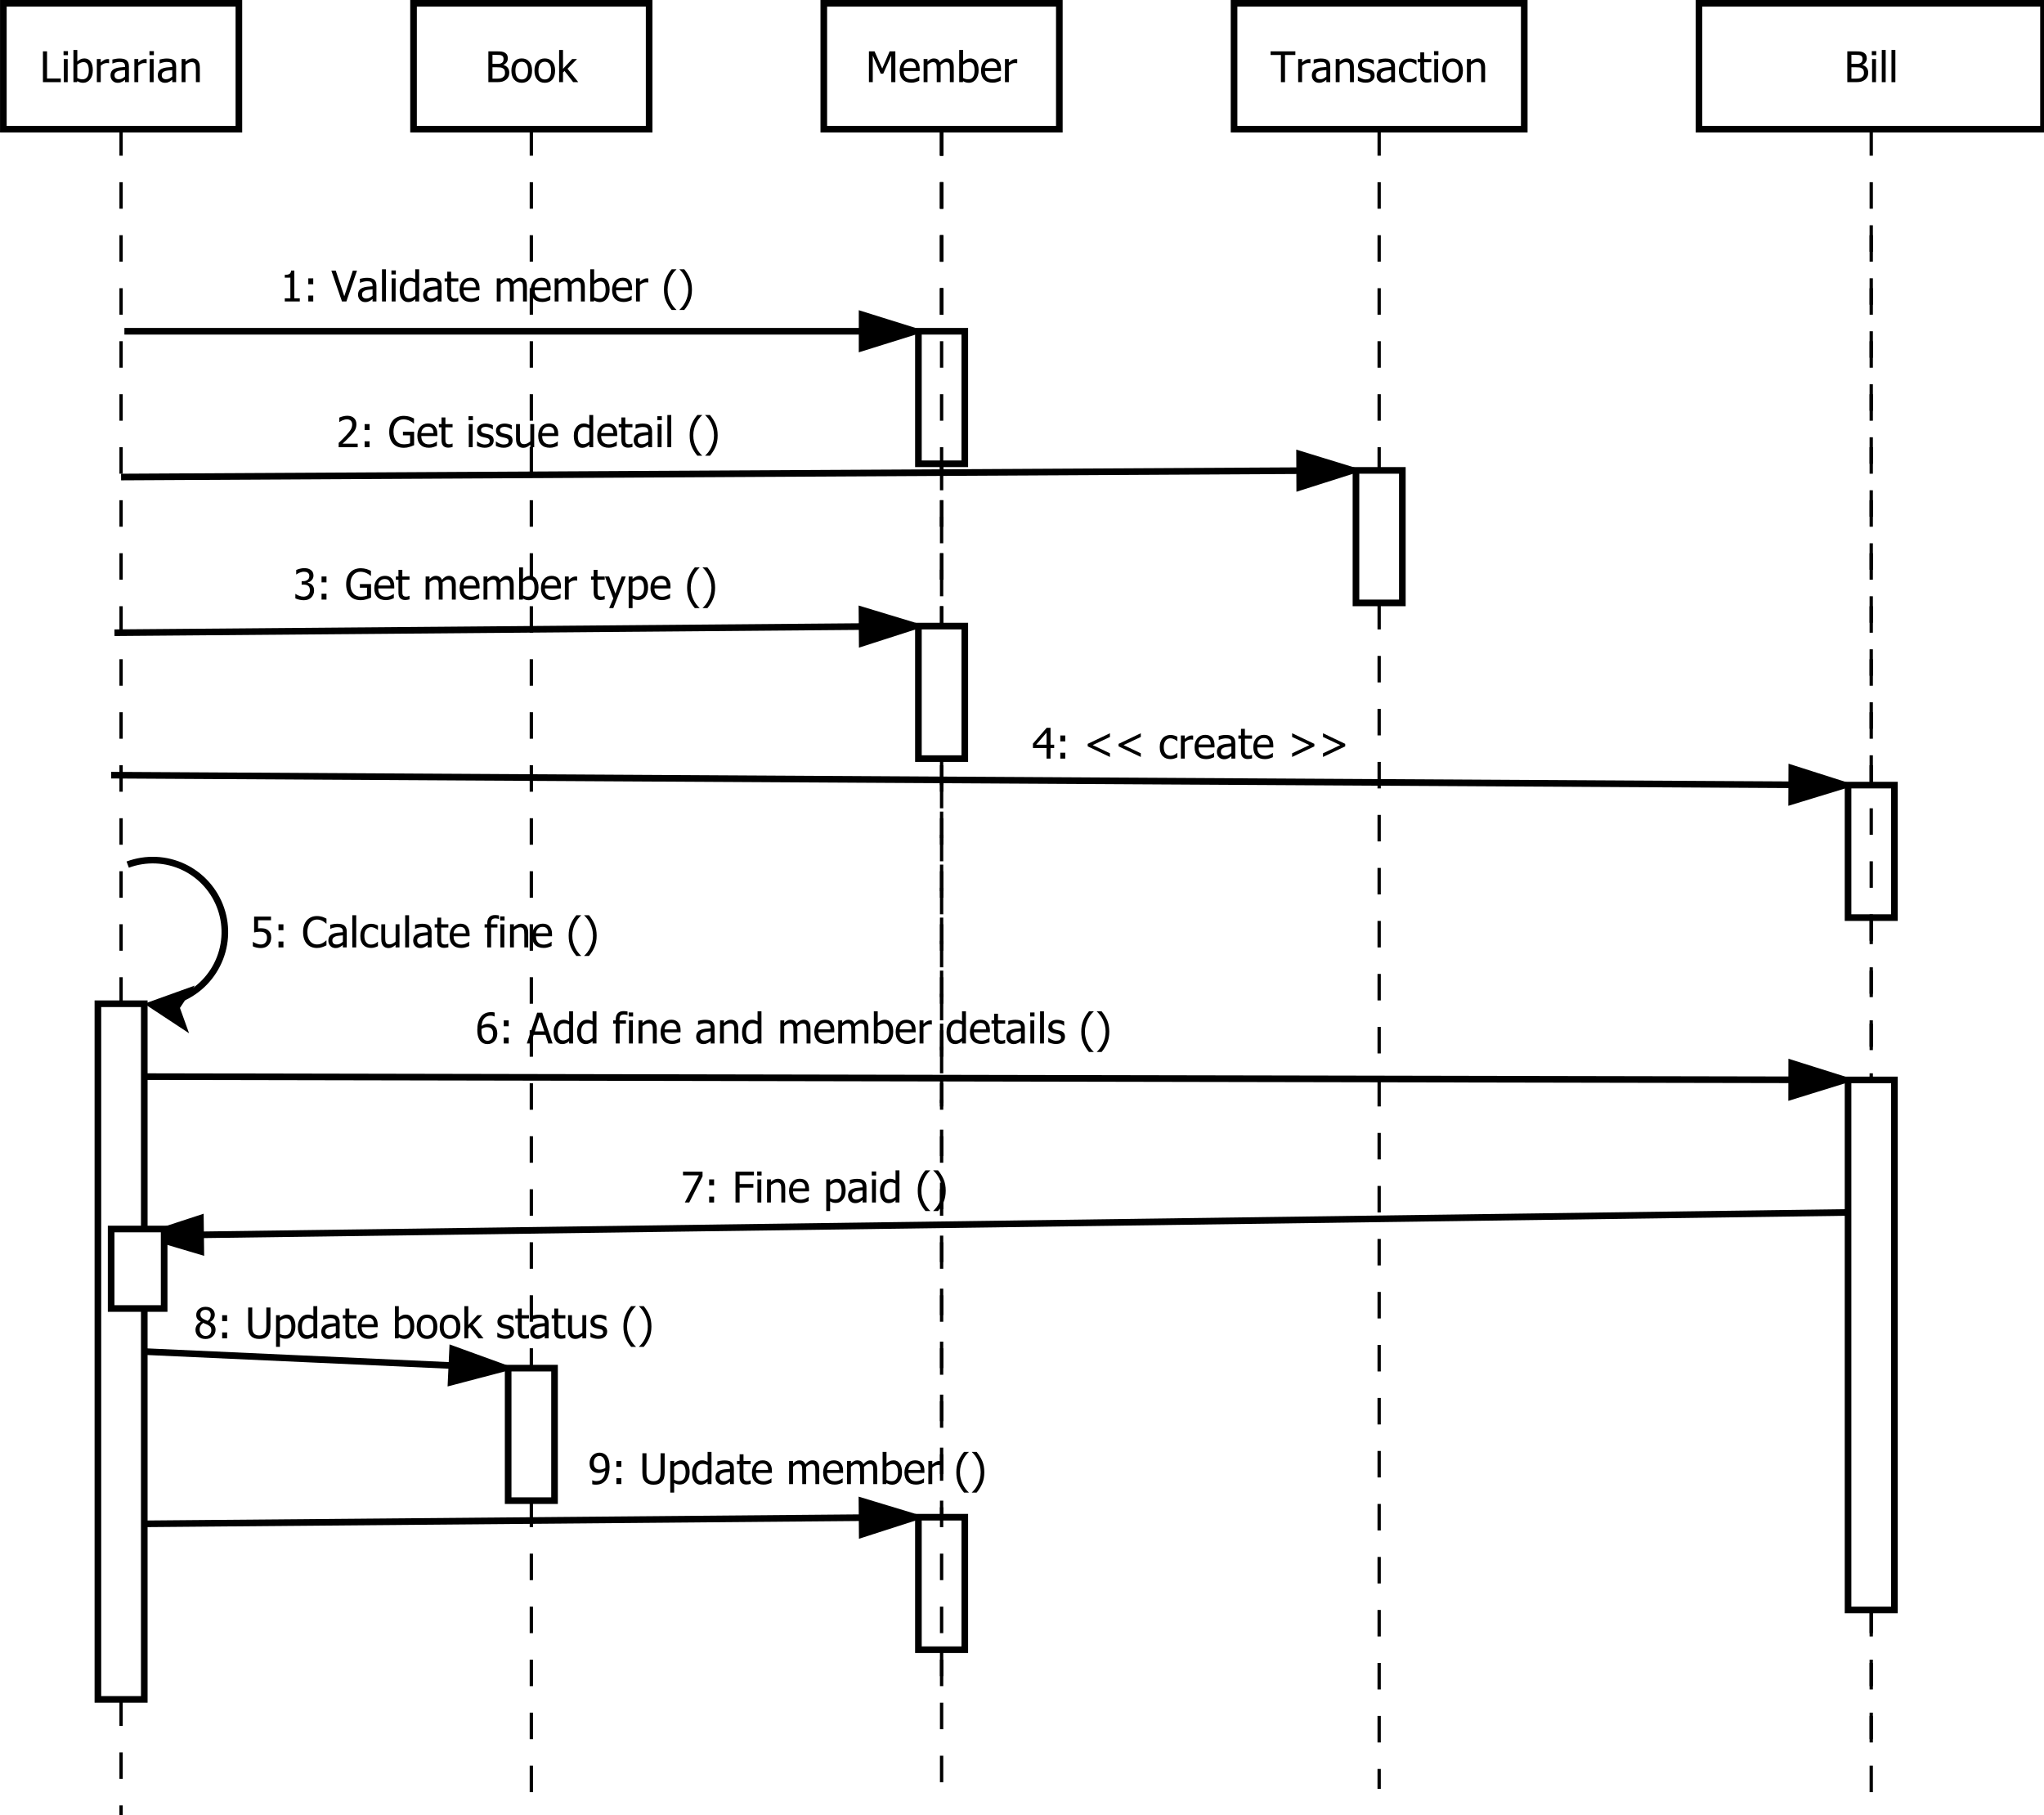 <?xml version="1.0" encoding="UTF-8"?>
<svg xmlns="http://www.w3.org/2000/svg" xmlns:xlink="http://www.w3.org/1999/xlink" width="617pt" height="548pt" viewBox="0 0 617 548" version="1.1">
<defs>
<g>
<symbol overflow="visible" id="glyph0-0">
<path style="stroke:none;" d="M 6.336 0 L 0.941 0 L 0.941 -9.301 L 2.18 -9.301 L 2.18 -1.098 L 6.336 -1.098 Z M 6.336 0 "/>
</symbol>
<symbol overflow="visible" id="glyph0-1">
<path style="stroke:none;" d="M 2.051 0 L 0.875 0 L 0.875 -6.977 L 2.051 -6.977 Z M 2.129 -8.145 L 0.793 -8.145 L 0.793 -9.363 L 2.129 -9.363 Z M 2.129 -8.145 "/>
</symbol>
<symbol overflow="visible" id="glyph0-2">
<path style="stroke:none;" d="M 5.492 -3.512 C 5.488 -4.34 5.363 -4.973 5.109 -5.406 C 4.855 -5.836 4.445 -6.051 3.887 -6.055 C 3.562 -6.051 3.238 -5.977 2.914 -5.828 C 2.582 -5.676 2.285 -5.484 2.023 -5.258 L 2.023 -1.262 C 2.316 -1.113 2.582 -1.012 2.812 -0.953 C 3.039 -0.891 3.289 -0.859 3.566 -0.863 C 4.164 -0.859 4.633 -1.074 4.977 -1.5 C 5.316 -1.922 5.488 -2.59 5.492 -3.512 Z M 6.703 -3.605 C 6.703 -2.461 6.426 -1.543 5.871 -0.848 C 5.316 -0.152 4.621 0.191 3.793 0.195 C 3.41 0.191 3.086 0.145 2.82 0.055 C 2.547 -0.039 2.281 -0.16 2.023 -0.324 L 1.949 0 L 0.848 0 L 0.848 -9.719 L 2.023 -9.719 L 2.023 -6.246 C 2.316 -6.512 2.637 -6.73 2.984 -6.906 C 3.328 -7.082 3.723 -7.172 4.16 -7.172 C 4.945 -7.172 5.562 -6.855 6.02 -6.223 C 6.473 -5.59 6.703 -4.715 6.703 -3.605 Z M 6.703 -3.605 "/>
</symbol>
<symbol overflow="visible" id="glyph0-3">
<path style="stroke:none;" d="M 4.547 -5.715 L 4.484 -5.715 C 4.395 -5.738 4.305 -5.754 4.207 -5.762 C 4.105 -5.766 3.988 -5.77 3.855 -5.773 C 3.535 -5.77 3.219 -5.703 2.91 -5.566 C 2.594 -5.426 2.297 -5.219 2.023 -4.953 L 2.023 0 L 0.848 0 L 0.848 -6.977 L 2.023 -6.977 L 2.023 -5.941 C 2.449 -6.316 2.824 -6.582 3.145 -6.742 C 3.461 -6.895 3.77 -6.973 4.074 -6.977 C 4.191 -6.973 4.281 -6.969 4.344 -6.965 C 4.398 -6.957 4.469 -6.949 4.547 -6.941 Z M 4.547 -5.715 "/>
</symbol>
<symbol overflow="visible" id="glyph0-4">
<path style="stroke:none;" d="M 4.746 -1.719 L 4.746 -3.652 C 4.465 -3.625 4.109 -3.594 3.688 -3.551 C 3.258 -3.504 2.914 -3.441 2.656 -3.367 C 2.34 -3.27 2.082 -3.121 1.879 -2.926 C 1.672 -2.723 1.57 -2.449 1.574 -2.098 C 1.57 -1.699 1.684 -1.395 1.91 -1.191 C 2.137 -0.984 2.465 -0.883 2.898 -0.887 C 3.266 -0.883 3.602 -0.965 3.902 -1.125 C 4.203 -1.285 4.484 -1.48 4.746 -1.719 Z M 4.746 -0.742 C 4.652 -0.668 4.523 -0.57 4.363 -0.445 C 4.199 -0.32 4.043 -0.219 3.898 -0.145 C 3.688 -0.035 3.488 0.047 3.293 0.105 C 3.098 0.164 2.824 0.191 2.48 0.195 C 2.191 0.191 1.918 0.137 1.66 0.031 C 1.398 -0.078 1.172 -0.227 0.98 -0.426 C 0.789 -0.613 0.641 -0.848 0.531 -1.133 C 0.418 -1.41 0.363 -1.707 0.363 -2.023 C 0.363 -2.504 0.465 -2.918 0.668 -3.258 C 0.871 -3.594 1.191 -3.863 1.637 -4.066 C 2.023 -4.246 2.488 -4.367 3.023 -4.438 C 3.555 -4.504 4.129 -4.555 4.746 -4.59 L 4.746 -4.816 C 4.746 -5.09 4.703 -5.309 4.621 -5.48 C 4.535 -5.645 4.418 -5.777 4.273 -5.871 C 4.117 -5.965 3.934 -6.027 3.723 -6.062 C 3.504 -6.09 3.281 -6.105 3.055 -6.109 C 2.781 -6.105 2.465 -6.066 2.098 -5.988 C 1.73 -5.906 1.363 -5.785 1 -5.633 L 0.93 -5.633 L 0.93 -6.828 C 1.145 -6.887 1.453 -6.957 1.859 -7.031 C 2.262 -7.105 2.664 -7.141 3.062 -7.145 C 3.535 -7.141 3.938 -7.105 4.27 -7.031 C 4.598 -6.957 4.895 -6.82 5.16 -6.629 C 5.41 -6.434 5.598 -6.188 5.727 -5.883 C 5.848 -5.578 5.91 -5.207 5.914 -4.773 L 5.914 0 L 4.746 0 Z M 4.746 -0.742 "/>
</symbol>
<symbol overflow="visible" id="glyph0-5">
<path style="stroke:none;" d="M 6.336 0 L 5.16 0 L 5.16 -3.973 C 5.156 -4.293 5.141 -4.59 5.113 -4.867 C 5.078 -5.145 5.02 -5.367 4.934 -5.535 C 4.84 -5.707 4.707 -5.836 4.535 -5.926 C 4.363 -6.008 4.129 -6.051 3.836 -6.055 C 3.543 -6.051 3.242 -5.973 2.934 -5.82 C 2.621 -5.66 2.316 -5.457 2.023 -5.211 L 2.023 0 L 0.848 0 L 0.848 -6.977 L 2.023 -6.977 L 2.023 -6.203 C 2.367 -6.512 2.715 -6.75 3.059 -6.922 C 3.402 -7.086 3.762 -7.172 4.141 -7.172 C 4.824 -7.172 5.363 -6.945 5.754 -6.492 C 6.141 -6.039 6.332 -5.383 6.336 -4.527 Z M 6.336 0 "/>
</symbol>
<symbol overflow="visible" id="glyph0-6">
<path style="stroke:none;" d="M 7.254 -2.855 C 7.254 -2.387 7.164 -1.98 6.988 -1.629 C 6.812 -1.273 6.578 -0.98 6.285 -0.754 C 5.93 -0.477 5.555 -0.281 5.156 -0.172 C 4.758 -0.055 4.242 0 3.609 0 L 0.941 0 L 0.941 -9.301 L 3.41 -9.301 C 4.07 -9.297 4.566 -9.277 4.898 -9.234 C 5.23 -9.191 5.547 -9.086 5.852 -8.926 C 6.184 -8.742 6.426 -8.508 6.582 -8.223 C 6.734 -7.93 6.812 -7.59 6.816 -7.203 C 6.812 -6.762 6.699 -6.371 6.469 -6.027 C 6.234 -5.68 5.914 -5.41 5.508 -5.215 L 5.508 -5.164 C 6.062 -5.012 6.492 -4.738 6.797 -4.344 C 7.102 -3.941 7.254 -3.445 7.254 -2.855 Z M 5.527 -7.027 C 5.523 -7.246 5.488 -7.441 5.414 -7.609 C 5.34 -7.773 5.219 -7.902 5.055 -8 C 4.852 -8.109 4.629 -8.18 4.383 -8.207 C 4.137 -8.23 3.797 -8.242 3.367 -8.246 L 2.18 -8.246 L 2.18 -5.523 L 3.586 -5.523 C 3.973 -5.52 4.258 -5.539 4.441 -5.582 C 4.621 -5.617 4.809 -5.699 5.008 -5.828 C 5.191 -5.945 5.324 -6.102 5.406 -6.301 C 5.484 -6.496 5.523 -6.738 5.527 -7.027 Z M 5.965 -2.805 C 5.965 -3.152 5.914 -3.441 5.812 -3.668 C 5.711 -3.895 5.508 -4.086 5.211 -4.246 C 5.012 -4.348 4.801 -4.414 4.57 -4.445 C 4.336 -4.473 4.008 -4.488 3.586 -4.492 L 2.18 -4.492 L 2.18 -1.055 L 3.188 -1.055 C 3.727 -1.055 4.152 -1.078 4.465 -1.129 C 4.777 -1.18 5.051 -1.285 5.289 -1.449 C 5.52 -1.605 5.691 -1.789 5.801 -2 C 5.91 -2.203 5.965 -2.473 5.965 -2.805 Z M 5.965 -2.805 "/>
</symbol>
<symbol overflow="visible" id="glyph0-7">
<path style="stroke:none;" d="M 6.59 -3.484 C 6.586 -2.309 6.301 -1.402 5.738 -0.762 C 5.168 -0.125 4.418 0.191 3.48 0.195 C 2.508 0.191 1.742 -0.133 1.188 -0.793 C 0.629 -1.449 0.352 -2.348 0.355 -3.484 C 0.352 -4.648 0.637 -5.555 1.215 -6.203 C 1.785 -6.848 2.543 -7.172 3.48 -7.172 C 4.418 -7.172 5.168 -6.848 5.738 -6.207 C 6.301 -5.559 6.586 -4.652 6.59 -3.484 Z M 5.379 -3.484 C 5.379 -4.387 5.211 -5.059 4.883 -5.5 C 4.551 -5.938 4.086 -6.156 3.48 -6.16 C 2.867 -6.156 2.395 -5.938 2.062 -5.5 C 1.73 -5.059 1.562 -4.387 1.566 -3.484 C 1.562 -2.605 1.73 -1.941 2.062 -1.492 C 2.395 -1.039 2.867 -0.812 3.48 -0.816 C 4.082 -0.812 4.547 -1.035 4.883 -1.48 C 5.211 -1.922 5.379 -2.59 5.379 -3.484 Z M 5.379 -3.484 "/>
</symbol>
<symbol overflow="visible" id="glyph0-8">
<path style="stroke:none;" d="M 6.633 0 L 5.09 0 L 2.484 -3.367 L 2.023 -2.918 L 2.023 0 L 0.848 0 L 0.848 -9.719 L 2.023 -9.719 L 2.023 -4.027 L 4.785 -6.977 L 6.246 -6.977 L 3.379 -4.059 Z M 6.633 0 "/>
</symbol>
<symbol overflow="visible" id="glyph0-9">
<path style="stroke:none;" d="M 8.914 0 L 7.676 0 L 7.676 -8.016 L 5.254 -2.562 L 4.504 -2.562 L 2.098 -8.016 L 2.098 0 L 0.941 0 L 0.941 -9.301 L 2.629 -9.301 L 4.953 -4.121 L 7.195 -9.301 L 8.914 -9.301 Z M 8.914 0 "/>
</symbol>
<symbol overflow="visible" id="glyph0-10">
<path style="stroke:none;" d="M 3.879 0.164 C 2.766 0.164 1.902 -0.148 1.289 -0.777 C 0.672 -1.402 0.363 -2.293 0.367 -3.449 C 0.363 -4.582 0.66 -5.484 1.262 -6.16 C 1.855 -6.832 2.637 -7.172 3.598 -7.172 C 4.027 -7.172 4.41 -7.109 4.746 -6.984 C 5.078 -6.859 5.367 -6.664 5.621 -6.398 C 5.867 -6.129 6.059 -5.801 6.195 -5.418 C 6.328 -5.031 6.398 -4.559 6.398 -4.004 L 6.398 -3.367 L 1.562 -3.367 C 1.559 -2.551 1.762 -1.93 2.172 -1.504 C 2.578 -1.074 3.145 -0.859 3.867 -0.863 C 4.125 -0.859 4.375 -0.891 4.625 -0.949 C 4.867 -1.004 5.094 -1.078 5.297 -1.176 C 5.508 -1.266 5.688 -1.355 5.836 -1.449 C 5.98 -1.535 6.098 -1.621 6.195 -1.707 L 6.266 -1.707 L 6.266 -0.426 C 6.125 -0.367 5.953 -0.301 5.75 -0.223 C 5.543 -0.141 5.363 -0.074 5.203 -0.031 C 4.973 0.031 4.766 0.074 4.582 0.113 C 4.395 0.145 4.16 0.164 3.879 0.164 Z M 5.254 -4.266 C 5.242 -4.582 5.203 -4.855 5.141 -5.086 C 5.07 -5.312 4.977 -5.504 4.855 -5.664 C 4.715 -5.84 4.539 -5.973 4.324 -6.066 C 4.109 -6.152 3.844 -6.199 3.531 -6.203 C 3.215 -6.199 2.949 -6.152 2.734 -6.062 C 2.512 -5.965 2.312 -5.828 2.137 -5.652 C 1.961 -5.469 1.828 -5.266 1.734 -5.043 C 1.641 -4.82 1.582 -4.562 1.562 -4.266 Z M 5.254 -4.266 "/>
</symbol>
<symbol overflow="visible" id="glyph0-11">
<path style="stroke:none;" d="M 8.77 0 L 8.77 -4.035 C 8.766 -4.352 8.754 -4.648 8.73 -4.926 C 8.707 -5.195 8.656 -5.41 8.578 -5.566 C 8.492 -5.73 8.371 -5.852 8.219 -5.934 C 8.062 -6.012 7.855 -6.051 7.598 -6.055 C 7.352 -6.051 7.09 -5.977 6.816 -5.832 C 6.535 -5.68 6.25 -5.469 5.961 -5.191 C 5.961 -5.121 5.965 -5.035 5.973 -4.938 C 5.977 -4.84 5.98 -4.723 5.984 -4.59 L 5.984 0 L 4.809 0 L 4.809 -4.035 C 4.805 -4.352 4.793 -4.648 4.77 -4.926 C 4.746 -5.195 4.695 -5.41 4.617 -5.566 C 4.531 -5.73 4.41 -5.852 4.258 -5.934 C 4.102 -6.012 3.895 -6.051 3.637 -6.055 C 3.379 -6.051 3.113 -5.973 2.836 -5.816 C 2.555 -5.656 2.281 -5.453 2.023 -5.211 L 2.023 0 L 0.848 0 L 0.848 -6.977 L 2.023 -6.977 L 2.023 -6.203 C 2.328 -6.508 2.633 -6.746 2.938 -6.918 C 3.234 -7.086 3.566 -7.172 3.934 -7.172 C 4.344 -7.172 4.711 -7.078 5.031 -6.891 C 5.348 -6.703 5.59 -6.395 5.758 -5.965 C 6.109 -6.359 6.453 -6.656 6.793 -6.863 C 7.129 -7.066 7.496 -7.172 7.895 -7.172 C 8.191 -7.172 8.465 -7.125 8.711 -7.031 C 8.957 -6.938 9.172 -6.785 9.355 -6.578 C 9.539 -6.363 9.684 -6.098 9.789 -5.781 C 9.891 -5.465 9.941 -5.066 9.945 -4.59 L 9.945 0 Z M 8.77 0 "/>
</symbol>
<symbol overflow="visible" id="glyph0-12">
<path style="stroke:none;" d="M 3.117 0 L 3.117 -8.203 L -0.008 -8.203 L -0.008 -9.301 L 7.477 -9.301 L 7.477 -8.203 L 4.355 -8.203 L 4.355 0 Z M 3.117 0 "/>
</symbol>
<symbol overflow="visible" id="glyph0-13">
<path style="stroke:none;" d="M 2.734 0.168 C 2.266 0.164 1.828 0.105 1.426 -0.02 C 1.016 -0.141 0.68 -0.273 0.418 -0.418 L 0.418 -1.738 L 0.48 -1.738 C 0.582 -1.656 0.699 -1.566 0.832 -1.473 C 0.965 -1.375 1.145 -1.277 1.375 -1.176 C 1.574 -1.078 1.793 -0.996 2.031 -0.93 C 2.27 -0.855 2.52 -0.82 2.781 -0.824 C 2.965 -0.82 3.164 -0.844 3.379 -0.891 C 3.59 -0.934 3.75 -0.988 3.855 -1.055 C 4 -1.148 4.102 -1.25 4.168 -1.359 C 4.23 -1.469 4.266 -1.629 4.266 -1.848 C 4.266 -2.121 4.188 -2.332 4.035 -2.477 C 3.883 -2.617 3.613 -2.738 3.23 -2.836 C 3.074 -2.871 2.879 -2.914 2.641 -2.965 C 2.398 -3.016 2.176 -3.07 1.973 -3.129 C 1.438 -3.281 1.051 -3.52 0.812 -3.844 C 0.566 -4.164 0.445 -4.555 0.449 -5.016 C 0.445 -5.645 0.684 -6.156 1.16 -6.551 C 1.637 -6.945 2.266 -7.141 3.055 -7.145 C 3.438 -7.141 3.828 -7.094 4.223 -7 C 4.609 -6.902 4.938 -6.781 5.211 -6.641 L 5.211 -5.383 L 5.148 -5.383 C 4.848 -5.621 4.512 -5.809 4.145 -5.945 C 3.77 -6.082 3.398 -6.152 3.031 -6.152 C 2.641 -6.152 2.312 -6.07 2.047 -5.906 C 1.777 -5.742 1.645 -5.496 1.648 -5.172 C 1.645 -4.879 1.727 -4.66 1.887 -4.52 C 2.043 -4.371 2.297 -4.254 2.648 -4.168 C 2.82 -4.117 3.012 -4.074 3.23 -4.031 C 3.441 -3.984 3.668 -3.934 3.91 -3.879 C 4.422 -3.746 4.812 -3.531 5.074 -3.234 C 5.332 -2.934 5.461 -2.523 5.465 -2.012 C 5.461 -1.707 5.402 -1.422 5.285 -1.156 C 5.168 -0.883 4.992 -0.656 4.766 -0.469 C 4.512 -0.258 4.23 -0.102 3.918 0.004 C 3.602 0.109 3.207 0.164 2.734 0.168 Z M 2.734 0.168 "/>
</symbol>
<symbol overflow="visible" id="glyph0-14">
<path style="stroke:none;" d="M 3.621 0.156 C 3.145 0.152 2.703 0.082 2.305 -0.066 C 1.902 -0.211 1.559 -0.438 1.273 -0.738 C 0.984 -1.035 0.762 -1.41 0.605 -1.871 C 0.441 -2.324 0.363 -2.863 0.367 -3.48 C 0.363 -4.09 0.445 -4.617 0.613 -5.066 C 0.777 -5.508 0.996 -5.883 1.273 -6.191 C 1.547 -6.492 1.891 -6.727 2.301 -6.891 C 2.711 -7.055 3.152 -7.137 3.621 -7.141 C 4.004 -7.137 4.371 -7.082 4.73 -6.977 C 5.082 -6.867 5.402 -6.742 5.684 -6.602 L 5.684 -5.285 L 5.617 -5.285 C 5.531 -5.355 5.422 -5.434 5.293 -5.527 C 5.16 -5.613 5.004 -5.707 4.816 -5.809 C 4.652 -5.887 4.461 -5.961 4.242 -6.027 C 4.02 -6.086 3.805 -6.117 3.605 -6.121 C 2.992 -6.117 2.504 -5.887 2.137 -5.43 C 1.766 -4.969 1.582 -4.32 1.586 -3.48 C 1.582 -2.652 1.762 -2.008 2.121 -1.551 C 2.477 -1.09 2.969 -0.859 3.605 -0.863 C 3.984 -0.859 4.348 -0.938 4.695 -1.098 C 5.039 -1.254 5.348 -1.461 5.617 -1.711 L 5.684 -1.711 L 5.684 -0.395 C 5.566 -0.336 5.418 -0.27 5.246 -0.195 C 5.066 -0.117 4.91 -0.062 4.773 -0.023 C 4.57 0.031 4.391 0.074 4.234 0.109 C 4.074 0.137 3.871 0.152 3.621 0.156 Z M 3.621 0.156 "/>
</symbol>
<symbol overflow="visible" id="glyph0-15">
<path style="stroke:none;" d="M 2.961 0.137 C 2.316 0.133 1.816 -0.047 1.461 -0.41 C 1.102 -0.773 0.926 -1.348 0.926 -2.137 L 0.926 -6.004 L 0.133 -6.004 L 0.133 -6.977 L 0.926 -6.977 L 0.926 -8.984 L 2.098 -8.984 L 2.098 -6.977 L 4.262 -6.977 L 4.262 -6.004 L 2.098 -6.004 L 2.098 -2.688 C 2.098 -2.332 2.102 -2.059 2.117 -1.867 C 2.125 -1.676 2.176 -1.496 2.262 -1.332 C 2.332 -1.184 2.445 -1.074 2.605 -1.004 C 2.762 -0.926 2.977 -0.891 3.25 -0.895 C 3.438 -0.891 3.621 -0.918 3.805 -0.977 C 3.98 -1.031 4.109 -1.078 4.191 -1.117 L 4.262 -1.117 L 4.262 -0.062 C 4.035 0 3.812 0.047 3.59 0.082 C 3.359 0.117 3.148 0.133 2.961 0.137 Z M 2.961 0.137 "/>
</symbol>
<symbol overflow="visible" id="glyph0-16">
<path style="stroke:none;" d="M 2.051 0 L 0.875 0 L 0.875 -9.719 L 2.051 -9.719 Z M 2.051 0 "/>
</symbol>
<symbol overflow="visible" id="glyph0-17">
<path style="stroke:none;" d="M 5.945 0 L 1.41 0 L 1.41 -0.949 L 3.098 -0.949 L 3.098 -7.184 L 1.41 -7.184 L 1.41 -8.031 C 2.047 -8.027 2.516 -8.117 2.82 -8.305 C 3.117 -8.484 3.289 -8.828 3.328 -9.332 L 4.297 -9.332 L 4.297 -0.949 L 5.945 -0.949 Z M 5.945 0 "/>
</symbol>
<symbol overflow="visible" id="glyph0-18">
<path style="stroke:none;" d="M 3.012 -5.195 L 1.52 -5.195 L 1.52 -6.977 L 3.012 -6.977 Z M 3.012 0 L 1.52 0 L 1.52 -1.781 L 3.012 -1.781 Z M 3.012 0 "/>
</symbol>
<symbol overflow="visible" id="glyph0-19">
<path style="stroke:none;" d=""/>
</symbol>
<symbol overflow="visible" id="glyph0-20">
<path style="stroke:none;" d="M 7.684 -9.301 L 4.484 0 L 3.148 0 L -0.051 -9.301 L 1.273 -9.301 L 3.848 -1.582 L 6.422 -9.301 Z M 7.684 -9.301 "/>
</symbol>
<symbol overflow="visible" id="glyph0-21">
<path style="stroke:none;" d="M 6.223 0 L 5.047 0 L 5.047 -0.711 C 4.859 -0.555 4.703 -0.43 4.57 -0.328 C 4.438 -0.227 4.281 -0.133 4.105 -0.055 C 3.938 0.023 3.766 0.082 3.586 0.129 C 3.406 0.172 3.195 0.191 2.961 0.195 C 2.578 0.191 2.227 0.117 1.906 -0.043 C 1.582 -0.199 1.309 -0.434 1.086 -0.738 C 0.852 -1.043 0.676 -1.422 0.555 -1.875 C 0.426 -2.328 0.363 -2.848 0.367 -3.438 C 0.363 -4.047 0.441 -4.574 0.605 -5.023 C 0.762 -5.469 0.98 -5.859 1.262 -6.195 C 1.512 -6.496 1.82 -6.734 2.184 -6.91 C 2.539 -7.082 2.918 -7.172 3.316 -7.172 C 3.664 -7.172 3.965 -7.133 4.227 -7.055 C 4.484 -6.977 4.758 -6.855 5.047 -6.695 L 5.047 -9.719 L 6.223 -9.719 Z M 5.047 -1.699 L 5.047 -5.723 C 4.75 -5.859 4.488 -5.957 4.262 -6.016 C 4.027 -6.066 3.777 -6.094 3.512 -6.098 C 2.902 -6.094 2.43 -5.867 2.094 -5.418 C 1.75 -4.965 1.582 -4.312 1.582 -3.461 C 1.582 -2.637 1.711 -2.008 1.973 -1.578 C 2.234 -1.141 2.656 -0.926 3.234 -0.926 C 3.543 -0.926 3.852 -0.992 4.168 -1.133 C 4.477 -1.27 4.77 -1.461 5.047 -1.699 Z M 5.047 -1.699 "/>
</symbol>
<symbol overflow="visible" id="glyph0-22">
<path style="stroke:none;" d="M 4.434 2.574 L 3.004 2.574 C 2.277 1.707 1.707 0.801 1.297 -0.16 C 0.879 -1.121 0.672 -2.262 0.676 -3.574 C 0.672 -4.855 0.879 -5.984 1.289 -6.961 C 1.699 -7.938 2.27 -8.855 3.004 -9.719 L 4.434 -9.719 L 4.434 -9.656 C 4.094 -9.352 3.773 -9 3.469 -8.605 C 3.164 -8.203 2.879 -7.738 2.617 -7.215 C 2.363 -6.699 2.16 -6.137 2.008 -5.52 C 1.848 -4.902 1.77 -4.254 1.773 -3.574 C 1.77 -2.859 1.844 -2.207 2 -1.617 C 2.148 -1.023 2.355 -0.461 2.617 0.07 C 2.863 0.578 3.148 1.039 3.473 1.457 C 3.789 1.871 4.109 2.223 4.434 2.512 Z M 4.434 2.574 "/>
</symbol>
<symbol overflow="visible" id="glyph0-23">
<path style="stroke:none;" d="M 4.223 -3.574 C 4.219 -2.285 4.012 -1.152 3.602 -0.18 C 3.188 0.793 2.617 1.707 1.895 2.574 L 0.461 2.574 L 0.461 2.512 C 0.777 2.223 1.102 1.871 1.43 1.453 C 1.754 1.031 2.035 0.57 2.281 0.07 C 2.535 -0.469 2.742 -1.035 2.895 -1.633 C 3.047 -2.23 3.121 -2.879 3.125 -3.574 C 3.121 -4.262 3.043 -4.91 2.891 -5.523 C 2.734 -6.133 2.531 -6.695 2.281 -7.215 C 2.023 -7.727 1.738 -8.191 1.418 -8.605 C 1.098 -9.016 0.777 -9.367 0.461 -9.656 L 0.461 -9.719 L 1.895 -9.719 C 2.613 -8.855 3.184 -7.938 3.602 -6.969 C 4.012 -5.996 4.219 -4.867 4.223 -3.574 Z M 4.223 -3.574 "/>
</symbol>
<symbol overflow="visible" id="glyph0-24">
<path style="stroke:none;" d="M 6.422 0 L 0.68 0 L 0.68 -1.305 C 1.094 -1.695 1.48 -2.07 1.848 -2.43 C 2.211 -2.785 2.57 -3.156 2.922 -3.547 C 3.629 -4.32 4.113 -4.945 4.371 -5.418 C 4.629 -5.883 4.758 -6.367 4.762 -6.871 C 4.758 -7.125 4.715 -7.352 4.637 -7.551 C 4.551 -7.742 4.441 -7.906 4.305 -8.039 C 4.156 -8.164 3.988 -8.258 3.797 -8.32 C 3.605 -8.383 3.395 -8.414 3.168 -8.414 C 2.945 -8.414 2.723 -8.383 2.496 -8.328 C 2.27 -8.27 2.051 -8.203 1.844 -8.121 C 1.668 -8.051 1.5 -7.965 1.336 -7.863 C 1.172 -7.762 1.039 -7.676 0.941 -7.609 L 0.875 -7.609 L 0.875 -8.934 C 1.129 -9.059 1.488 -9.184 1.949 -9.309 C 2.406 -9.43 2.844 -9.492 3.262 -9.496 C 4.125 -9.492 4.805 -9.262 5.297 -8.805 C 5.789 -8.34 6.035 -7.715 6.035 -6.934 C 6.035 -6.566 5.992 -6.23 5.906 -5.926 C 5.82 -5.613 5.703 -5.328 5.555 -5.07 C 5.398 -4.797 5.211 -4.531 4.996 -4.266 C 4.777 -4 4.547 -3.738 4.309 -3.48 C 3.914 -3.055 3.48 -2.613 3 -2.156 C 2.52 -1.695 2.133 -1.332 1.848 -1.066 L 6.422 -1.066 Z M 6.422 0 "/>
</symbol>
<symbol overflow="visible" id="glyph0-25">
<path style="stroke:none;" d="M 4.836 0.18 C 4.172 0.176 3.57 0.078 3.027 -0.117 C 2.48 -0.316 2.012 -0.621 1.625 -1.031 C 1.227 -1.441 0.926 -1.949 0.723 -2.559 C 0.512 -3.164 0.41 -3.863 0.414 -4.66 C 0.41 -5.406 0.516 -6.078 0.727 -6.676 C 0.938 -7.266 1.238 -7.773 1.629 -8.195 C 2.008 -8.602 2.473 -8.914 3.027 -9.137 C 3.578 -9.355 4.184 -9.469 4.848 -9.469 C 5.156 -9.469 5.457 -9.445 5.746 -9.398 C 6.031 -9.352 6.305 -9.289 6.57 -9.215 C 6.773 -9.148 7.008 -9.062 7.266 -8.953 C 7.523 -8.844 7.73 -8.75 7.891 -8.672 L 7.891 -7.176 L 7.785 -7.176 C 7.625 -7.312 7.465 -7.441 7.305 -7.566 C 7.137 -7.688 6.906 -7.82 6.609 -7.965 C 6.359 -8.086 6.07 -8.191 5.746 -8.277 C 5.418 -8.359 5.07 -8.402 4.699 -8.402 C 3.801 -8.402 3.074 -8.062 2.527 -7.391 C 1.973 -6.711 1.699 -5.816 1.699 -4.699 C 1.699 -4.074 1.77 -3.527 1.918 -3.059 C 2.059 -2.59 2.27 -2.195 2.547 -1.875 C 2.812 -1.555 3.133 -1.309 3.512 -1.141 C 3.887 -0.969 4.312 -0.883 4.785 -0.887 C 5.133 -0.883 5.48 -0.91 5.828 -0.961 C 6.172 -1.008 6.465 -1.082 6.703 -1.188 L 6.703 -3.59 L 4.555 -3.59 L 4.555 -4.68 L 7.926 -4.68 L 7.926 -0.617 C 7.766 -0.543 7.555 -0.453 7.293 -0.348 C 7.023 -0.238 6.777 -0.156 6.551 -0.094 C 6.246 -0.004 5.969 0.062 5.727 0.109 C 5.477 0.152 5.18 0.176 4.836 0.18 Z M 4.836 0.18 "/>
</symbol>
<symbol overflow="visible" id="glyph0-26">
<path style="stroke:none;" d="M 6.285 0 L 5.109 0 L 5.109 -0.773 C 4.746 -0.457 4.402 -0.215 4.078 -0.051 C 3.75 0.113 3.387 0.191 2.992 0.195 C 2.684 0.191 2.398 0.141 2.133 0.043 C 1.863 -0.059 1.629 -0.211 1.43 -0.43 C 1.227 -0.641 1.07 -0.914 0.965 -1.246 C 0.852 -1.574 0.797 -1.977 0.801 -2.449 L 0.801 -6.977 L 1.973 -6.977 L 1.973 -3.004 C 1.969 -2.633 1.98 -2.324 2.012 -2.082 C 2.035 -1.836 2.098 -1.625 2.199 -1.441 C 2.293 -1.262 2.426 -1.129 2.59 -1.051 C 2.754 -0.965 2.988 -0.926 3.297 -0.926 C 3.582 -0.926 3.887 -1.004 4.215 -1.168 C 4.535 -1.324 4.836 -1.527 5.109 -1.77 L 5.109 -6.977 L 6.285 -6.977 Z M 6.285 0 "/>
</symbol>
<symbol overflow="visible" id="glyph0-27">
<path style="stroke:none;" d="M 3.191 -8.414 C 2.965 -8.414 2.738 -8.387 2.516 -8.332 C 2.289 -8.277 2.07 -8.207 1.855 -8.121 C 1.652 -8.035 1.477 -7.945 1.332 -7.859 C 1.184 -7.766 1.055 -7.68 0.938 -7.602 L 0.863 -7.602 L 0.863 -8.922 C 1.129 -9.066 1.496 -9.199 1.965 -9.316 C 2.426 -9.434 2.871 -9.492 3.293 -9.496 C 3.711 -9.492 4.078 -9.449 4.395 -9.367 C 4.707 -9.277 4.988 -9.145 5.246 -8.969 C 5.52 -8.77 5.727 -8.527 5.867 -8.246 C 6.004 -7.957 6.074 -7.629 6.078 -7.254 C 6.074 -6.738 5.906 -6.285 5.57 -5.902 C 5.23 -5.512 4.828 -5.266 4.359 -5.164 L 4.359 -5.078 C 4.555 -5.039 4.762 -4.973 4.984 -4.883 C 5.207 -4.789 5.414 -4.656 5.609 -4.48 C 5.797 -4.297 5.953 -4.066 6.078 -3.789 C 6.195 -3.504 6.258 -3.16 6.258 -2.762 C 6.258 -2.336 6.184 -1.949 6.043 -1.602 C 5.895 -1.246 5.691 -0.938 5.434 -0.668 C 5.16 -0.383 4.836 -0.168 4.453 -0.023 C 4.07 0.121 3.633 0.191 3.148 0.195 C 2.68 0.191 2.219 0.137 1.762 0.023 C 1.301 -0.086 0.914 -0.219 0.605 -0.383 L 0.605 -1.699 L 0.695 -1.699 C 0.953 -1.504 1.305 -1.32 1.746 -1.148 C 2.188 -0.973 2.629 -0.883 3.074 -0.887 C 3.324 -0.883 3.578 -0.926 3.836 -1.008 C 4.09 -1.086 4.305 -1.219 4.48 -1.406 C 4.645 -1.586 4.77 -1.785 4.859 -2.012 C 4.945 -2.23 4.992 -2.512 4.992 -2.848 C 4.992 -3.184 4.941 -3.461 4.844 -3.68 C 4.746 -3.895 4.609 -4.062 4.434 -4.191 C 4.258 -4.312 4.051 -4.398 3.812 -4.449 C 3.57 -4.496 3.312 -4.523 3.035 -4.523 L 2.504 -4.523 L 2.504 -5.559 L 2.918 -5.559 C 3.48 -5.555 3.938 -5.688 4.289 -5.957 C 4.641 -6.223 4.816 -6.609 4.816 -7.121 C 4.816 -7.352 4.77 -7.555 4.68 -7.723 C 4.586 -7.891 4.469 -8.023 4.328 -8.125 C 4.168 -8.23 3.992 -8.305 3.801 -8.352 C 3.609 -8.391 3.406 -8.414 3.191 -8.414 Z M 3.191 -8.414 "/>
</symbol>
<symbol overflow="visible" id="glyph0-28">
<path style="stroke:none;" d="M 6.336 -6.977 L 2.578 2.574 L 1.324 2.574 L 2.574 -0.336 L 0.039 -6.977 L 1.305 -6.977 L 3.211 -1.812 L 5.109 -6.977 Z M 6.336 -6.977 "/>
</symbol>
<symbol overflow="visible" id="glyph0-29">
<path style="stroke:none;" d="M 6.703 -3.672 C 6.703 -2.508 6.422 -1.582 5.867 -0.895 C 5.309 -0.207 4.609 0.133 3.762 0.137 C 3.414 0.133 3.105 0.094 2.84 0.016 C 2.57 -0.062 2.297 -0.184 2.023 -0.352 L 2.023 2.574 L 0.848 2.574 L 0.848 -6.977 L 2.023 -6.977 L 2.023 -6.246 C 2.312 -6.508 2.637 -6.727 2.996 -6.906 C 3.348 -7.082 3.738 -7.172 4.16 -7.172 C 4.957 -7.172 5.578 -6.855 6.031 -6.223 C 6.477 -5.59 6.703 -4.738 6.703 -3.672 Z M 5.492 -3.543 C 5.488 -4.336 5.363 -4.953 5.109 -5.395 C 4.855 -5.832 4.441 -6.051 3.871 -6.055 C 3.539 -6.051 3.219 -5.977 2.906 -5.832 C 2.594 -5.68 2.297 -5.488 2.023 -5.258 L 2.023 -1.305 C 2.328 -1.152 2.594 -1.051 2.812 -1 C 3.031 -0.941 3.281 -0.914 3.566 -0.918 C 4.172 -0.914 4.645 -1.137 4.984 -1.586 C 5.32 -2.027 5.488 -2.68 5.492 -3.543 Z M 5.492 -3.543 "/>
</symbol>
<symbol overflow="visible" id="glyph0-30">
<path style="stroke:none;" d="M 6.664 -3.199 L 5.559 -3.199 L 5.559 0 L 4.359 0 L 4.359 -3.199 L 0.25 -3.199 L 0.25 -4.512 L 4.41 -9.301 L 5.559 -9.301 L 5.559 -4.199 L 6.664 -4.199 Z M 4.359 -4.199 L 4.359 -7.832 L 1.223 -4.199 Z M 4.359 -4.199 "/>
</symbol>
<symbol overflow="visible" id="glyph0-31">
<path style="stroke:none;" d="M 7.965 -0.492 L 1.254 -3.699 L 1.254 -4.449 L 7.965 -7.652 L 7.965 -6.539 L 2.762 -4.074 L 7.965 -1.605 Z M 7.965 -0.492 "/>
</symbol>
<symbol overflow="visible" id="glyph0-32">
<path style="stroke:none;" d="M 8.051 -3.699 L 1.344 -0.492 L 1.344 -1.605 L 6.547 -4.074 L 1.344 -6.539 L 1.344 -7.652 L 8.051 -4.449 Z M 8.051 -3.699 "/>
</symbol>
<symbol overflow="visible" id="glyph0-33">
<path style="stroke:none;" d="M 6.316 -2.961 C 6.316 -2.508 6.242 -2.094 6.098 -1.711 C 5.953 -1.328 5.754 -0.996 5.496 -0.719 C 5.23 -0.434 4.902 -0.211 4.516 -0.047 C 4.125 0.113 3.691 0.191 3.211 0.195 C 2.766 0.191 2.324 0.145 1.895 0.047 C 1.461 -0.051 1.09 -0.176 0.773 -0.336 L 0.773 -1.656 L 0.863 -1.656 C 0.953 -1.582 1.09 -1.5 1.273 -1.414 C 1.449 -1.32 1.648 -1.238 1.867 -1.16 C 2.109 -1.074 2.332 -1.004 2.539 -0.957 C 2.742 -0.906 2.973 -0.883 3.23 -0.887 C 3.477 -0.883 3.723 -0.93 3.961 -1.02 C 4.195 -1.109 4.398 -1.254 4.574 -1.457 C 4.727 -1.637 4.844 -1.852 4.926 -2.098 C 5.004 -2.344 5.043 -2.633 5.047 -2.969 C 5.043 -3.293 5 -3.562 4.91 -3.777 C 4.82 -3.988 4.691 -4.164 4.523 -4.305 C 4.344 -4.461 4.121 -4.57 3.863 -4.637 C 3.598 -4.699 3.309 -4.734 2.992 -4.734 C 2.652 -4.734 2.312 -4.707 1.973 -4.656 C 1.629 -4.602 1.355 -4.555 1.156 -4.512 L 1.156 -9.301 L 6.258 -9.301 L 6.258 -8.207 L 2.359 -8.207 L 2.359 -5.734 C 2.508 -5.746 2.656 -5.758 2.805 -5.77 C 2.949 -5.777 3.082 -5.781 3.203 -5.785 C 3.676 -5.781 4.078 -5.742 4.41 -5.664 C 4.734 -5.582 5.051 -5.43 5.359 -5.203 C 5.664 -4.969 5.898 -4.676 6.066 -4.328 C 6.23 -3.977 6.316 -3.52 6.316 -2.961 Z M 6.316 -2.961 "/>
</symbol>
<symbol overflow="visible" id="glyph0-34">
<path style="stroke:none;" d="M 4.578 0.168 C 3.969 0.164 3.41 0.066 2.902 -0.137 C 2.387 -0.34 1.949 -0.645 1.582 -1.051 C 1.207 -1.449 0.918 -1.953 0.719 -2.562 C 0.512 -3.164 0.41 -3.859 0.414 -4.641 C 0.41 -5.418 0.508 -6.094 0.707 -6.676 C 0.902 -7.254 1.191 -7.758 1.574 -8.188 C 1.941 -8.602 2.379 -8.922 2.891 -9.141 C 3.395 -9.359 3.965 -9.469 4.598 -9.469 C 4.906 -9.469 5.199 -9.445 5.473 -9.398 C 5.746 -9.352 6 -9.293 6.234 -9.227 C 6.434 -9.16 6.637 -9.082 6.848 -8.992 C 7.055 -8.895 7.262 -8.793 7.473 -8.684 L 7.473 -7.191 L 7.371 -7.191 C 7.262 -7.285 7.121 -7.406 6.949 -7.551 C 6.777 -7.691 6.57 -7.832 6.328 -7.969 C 6.09 -8.098 5.828 -8.203 5.551 -8.289 C 5.27 -8.371 4.949 -8.414 4.586 -8.414 C 4.188 -8.414 3.812 -8.332 3.461 -8.168 C 3.105 -8.004 2.797 -7.766 2.531 -7.453 C 2.266 -7.133 2.059 -6.734 1.918 -6.258 C 1.77 -5.777 1.699 -5.238 1.699 -4.641 C 1.699 -4 1.773 -3.449 1.93 -2.992 C 2.078 -2.531 2.289 -2.145 2.562 -1.832 C 2.816 -1.52 3.121 -1.285 3.473 -1.133 C 3.82 -0.973 4.191 -0.895 4.586 -0.898 C 4.941 -0.895 5.273 -0.938 5.578 -1.027 C 5.883 -1.113 6.152 -1.227 6.391 -1.363 C 6.617 -1.488 6.816 -1.621 6.984 -1.758 C 7.148 -1.891 7.277 -2.004 7.379 -2.105 L 7.473 -2.105 L 7.473 -0.633 C 7.262 -0.535 7.07 -0.441 6.891 -0.355 C 6.711 -0.266 6.492 -0.18 6.234 -0.102 C 5.961 -0.012 5.707 0.051 5.48 0.098 C 5.246 0.141 4.945 0.164 4.578 0.168 Z M 4.578 0.168 "/>
</symbol>
<symbol overflow="visible" id="glyph0-35">
<path style="stroke:none;" d="M 4.523 -8.594 L 4.461 -8.594 C 4.352 -8.629 4.203 -8.664 4.008 -8.703 C 3.812 -8.734 3.637 -8.754 3.484 -8.758 C 2.988 -8.754 2.637 -8.641 2.426 -8.422 C 2.215 -8.195 2.109 -7.793 2.113 -7.215 L 2.113 -6.977 L 4.055 -6.977 L 4.055 -6.004 L 2.148 -6.004 L 2.148 0 L 0.973 0 L 0.973 -6.004 L 0.18 -6.004 L 0.18 -6.977 L 0.973 -6.977 L 0.973 -7.207 C 0.973 -8.047 1.172 -8.684 1.578 -9.125 C 1.98 -9.559 2.562 -9.777 3.316 -9.781 C 3.531 -9.777 3.742 -9.766 3.953 -9.746 C 4.16 -9.723 4.352 -9.699 4.523 -9.668 Z M 4.523 -8.594 "/>
</symbol>
<symbol overflow="visible" id="glyph0-36">
<path style="stroke:none;" d="M 6.566 -3.016 C 6.562 -2.535 6.484 -2.094 6.328 -1.691 C 6.168 -1.285 5.953 -0.949 5.691 -0.68 C 5.41 -0.391 5.098 -0.172 4.754 -0.027 C 4.402 0.121 4.023 0.191 3.609 0.195 C 3.188 0.191 2.805 0.125 2.465 -0.016 C 2.117 -0.156 1.812 -0.367 1.555 -0.648 C 1.23 -0.984 0.98 -1.434 0.801 -2 C 0.617 -2.562 0.527 -3.258 0.531 -4.086 C 0.527 -4.891 0.609 -5.621 0.781 -6.273 C 0.945 -6.926 1.203 -7.492 1.551 -7.977 C 1.883 -8.445 2.316 -8.812 2.852 -9.078 C 3.383 -9.34 4 -9.473 4.703 -9.477 C 4.91 -9.473 5.105 -9.465 5.285 -9.445 C 5.465 -9.422 5.621 -9.387 5.758 -9.344 L 5.758 -8.152 L 5.703 -8.152 C 5.586 -8.211 5.426 -8.27 5.215 -8.324 C 5.004 -8.375 4.777 -8.402 4.535 -8.402 C 3.762 -8.402 3.133 -8.141 2.656 -7.617 C 2.176 -7.094 1.895 -6.316 1.812 -5.289 C 2.102 -5.496 2.406 -5.656 2.723 -5.77 C 3.031 -5.883 3.371 -5.941 3.746 -5.941 C 4.105 -5.941 4.426 -5.902 4.699 -5.832 C 4.973 -5.754 5.258 -5.609 5.555 -5.391 C 5.895 -5.133 6.148 -4.805 6.316 -4.41 C 6.48 -4.012 6.562 -3.547 6.566 -3.016 Z M 5.297 -2.969 C 5.297 -3.348 5.246 -3.668 5.145 -3.93 C 5.043 -4.184 4.879 -4.402 4.66 -4.59 C 4.496 -4.723 4.312 -4.812 4.105 -4.855 C 3.898 -4.895 3.688 -4.914 3.473 -4.918 C 3.18 -4.914 2.895 -4.871 2.621 -4.785 C 2.344 -4.695 2.074 -4.566 1.812 -4.402 C 1.801 -4.309 1.797 -4.223 1.793 -4.137 C 1.785 -4.051 1.781 -3.941 1.785 -3.816 C 1.781 -3.168 1.844 -2.648 1.977 -2.254 C 2.102 -1.855 2.262 -1.555 2.449 -1.355 C 2.629 -1.156 2.812 -1.02 3 -0.941 C 3.188 -0.859 3.391 -0.82 3.617 -0.824 C 4.113 -0.82 4.52 -1 4.832 -1.359 C 5.141 -1.719 5.297 -2.254 5.297 -2.969 Z M 5.297 -2.969 "/>
</symbol>
<symbol overflow="visible" id="glyph0-37">
<path style="stroke:none;" d="M -0.062 0 L 3.074 -9.301 L 4.598 -9.301 L 7.734 0 L 6.426 0 L 5.586 -2.598 L 2.031 -2.598 L 1.188 0 Z M 5.242 -3.652 L 3.805 -8.039 L 2.375 -3.652 Z M 5.242 -3.652 "/>
</symbol>
<symbol overflow="visible" id="glyph0-38">
<path style="stroke:none;" d="M 6.52 -7.906 L 2.5 0 L 1.168 0 L 5.43 -8.207 L 0.617 -8.207 L 0.617 -9.301 L 6.52 -9.301 Z M 6.52 -7.906 "/>
</symbol>
<symbol overflow="visible" id="glyph0-39">
<path style="stroke:none;" d="M 6.508 -8.203 L 2.18 -8.203 L 2.18 -5.578 L 6.328 -5.578 L 6.328 -4.48 L 2.18 -4.48 L 2.18 0 L 0.941 0 L 0.941 -9.301 L 6.508 -9.301 Z M 6.508 -8.203 "/>
</symbol>
<symbol overflow="visible" id="glyph0-40">
<path style="stroke:none;" d="M 5.066 -7.133 C 5.062 -7.547 4.922 -7.895 4.648 -8.176 C 4.367 -8.449 3.98 -8.59 3.484 -8.594 C 3.027 -8.59 2.656 -8.465 2.371 -8.219 C 2.078 -7.965 1.934 -7.629 1.938 -7.207 C 1.934 -6.898 2.008 -6.637 2.156 -6.426 C 2.305 -6.211 2.527 -6.02 2.824 -5.852 C 2.949 -5.777 3.145 -5.68 3.41 -5.559 C 3.676 -5.43 3.918 -5.332 4.137 -5.266 C 4.496 -5.543 4.738 -5.828 4.871 -6.125 C 4.996 -6.414 5.062 -6.75 5.066 -7.133 Z M 5.242 -2.473 C 5.238 -2.855 5.164 -3.156 5.016 -3.383 C 4.867 -3.605 4.578 -3.836 4.148 -4.074 C 4.004 -4.148 3.812 -4.234 3.582 -4.328 C 3.344 -4.418 3.078 -4.527 2.785 -4.652 C 2.434 -4.422 2.172 -4.137 1.992 -3.805 C 1.809 -3.469 1.715 -3.09 1.719 -2.66 C 1.715 -2.098 1.887 -1.633 2.227 -1.266 C 2.562 -0.898 2.988 -0.715 3.504 -0.719 C 4.027 -0.715 4.445 -0.871 4.766 -1.188 C 5.078 -1.5 5.238 -1.93 5.242 -2.473 Z M 3.492 0.211 C 3.027 0.211 2.605 0.141 2.227 0.004 C 1.848 -0.133 1.523 -0.328 1.262 -0.586 C 0.996 -0.836 0.797 -1.133 0.664 -1.477 C 0.523 -1.82 0.457 -2.184 0.461 -2.566 C 0.457 -3.07 0.59 -3.531 0.863 -3.957 C 1.129 -4.375 1.52 -4.711 2.035 -4.965 L 2.035 -5.004 C 1.574 -5.27 1.234 -5.559 1.016 -5.875 C 0.793 -6.191 0.684 -6.59 0.688 -7.066 C 0.684 -7.762 0.949 -8.344 1.48 -8.812 C 2.008 -9.277 2.68 -9.508 3.492 -9.512 C 4.336 -9.508 5.012 -9.289 5.523 -8.848 C 6.031 -8.402 6.285 -7.832 6.289 -7.145 C 6.285 -6.723 6.164 -6.312 5.922 -5.906 C 5.676 -5.5 5.324 -5.18 4.871 -4.953 L 4.871 -4.918 C 5.41 -4.66 5.82 -4.352 6.102 -3.992 C 6.375 -3.625 6.516 -3.16 6.52 -2.594 C 6.516 -1.793 6.227 -1.125 5.656 -0.594 C 5.078 -0.055 4.359 0.211 3.492 0.211 Z M 3.492 0.211 "/>
</symbol>
<symbol overflow="visible" id="glyph0-41">
<path style="stroke:none;" d="M 4.191 0.195 C 3.645 0.191 3.168 0.125 2.762 -0.02 C 2.348 -0.16 2 -0.375 1.719 -0.664 C 1.391 -0.984 1.164 -1.371 1.031 -1.824 C 0.898 -2.273 0.832 -2.832 0.832 -3.5 L 0.832 -9.301 L 2.066 -9.301 L 2.066 -3.5 C 2.062 -3.066 2.09 -2.707 2.148 -2.414 C 2.199 -2.117 2.305 -1.852 2.469 -1.625 C 2.633 -1.371 2.859 -1.184 3.145 -1.055 C 3.43 -0.926 3.777 -0.859 4.191 -0.863 C 4.574 -0.859 4.918 -0.926 5.223 -1.055 C 5.52 -1.184 5.754 -1.371 5.922 -1.625 C 6.074 -1.859 6.18 -2.121 6.234 -2.41 C 6.289 -2.695 6.316 -3.051 6.32 -3.469 L 6.32 -9.301 L 7.559 -9.301 L 7.559 -3.5 C 7.559 -2.852 7.492 -2.297 7.359 -1.836 C 7.227 -1.371 6.996 -0.98 6.672 -0.664 C 6.371 -0.371 6.027 -0.156 5.637 -0.016 C 5.242 0.125 4.758 0.191 4.191 0.195 Z M 4.191 0.195 "/>
</symbol>
<symbol overflow="visible" id="glyph0-42">
<path style="stroke:none;" d="M 5.195 -5.477 C 5.191 -6.105 5.133 -6.621 5.02 -7.023 C 4.902 -7.418 4.742 -7.727 4.543 -7.945 C 4.355 -8.145 4.172 -8.281 3.984 -8.355 C 3.797 -8.43 3.59 -8.465 3.367 -8.469 C 2.852 -8.465 2.441 -8.281 2.141 -7.918 C 1.836 -7.551 1.688 -7.023 1.688 -6.328 C 1.688 -5.938 1.734 -5.613 1.836 -5.359 C 1.934 -5.102 2.098 -4.883 2.324 -4.703 C 2.48 -4.574 2.66 -4.488 2.859 -4.445 C 3.059 -4.398 3.273 -4.375 3.504 -4.379 C 3.77 -4.375 4.055 -4.422 4.363 -4.52 C 4.672 -4.609 4.941 -4.734 5.172 -4.891 C 5.176 -4.949 5.18 -5.031 5.188 -5.137 C 5.188 -5.234 5.191 -5.348 5.195 -5.477 Z M 0.418 -6.277 C 0.414 -6.754 0.492 -7.191 0.652 -7.59 C 0.805 -7.98 1.02 -8.324 1.293 -8.613 C 1.547 -8.887 1.863 -9.102 2.238 -9.258 C 2.609 -9.41 2.988 -9.484 3.375 -9.488 C 3.801 -9.484 4.188 -9.414 4.535 -9.273 C 4.883 -9.129 5.184 -8.922 5.441 -8.652 C 5.758 -8.309 6.008 -7.859 6.188 -7.309 C 6.363 -6.75 6.449 -6.051 6.453 -5.211 C 6.449 -4.438 6.363 -3.707 6.191 -3.02 C 6.016 -2.328 5.762 -1.758 5.43 -1.305 C 5.066 -0.82 4.637 -0.453 4.137 -0.199 C 3.637 0.051 3.016 0.176 2.281 0.18 C 2.109 0.176 1.934 0.168 1.75 0.152 C 1.559 0.133 1.383 0.098 1.223 0.051 L 1.223 -1.145 L 1.285 -1.145 C 1.387 -1.082 1.551 -1.027 1.773 -0.973 C 1.992 -0.918 2.219 -0.891 2.449 -0.895 C 3.262 -0.891 3.902 -1.16 4.371 -1.699 C 4.836 -2.234 5.098 -3 5.164 -4.004 C 4.828 -3.777 4.512 -3.613 4.215 -3.512 C 3.91 -3.402 3.582 -3.352 3.23 -3.355 C 2.879 -3.352 2.566 -3.387 2.285 -3.465 C 2.004 -3.535 1.719 -3.684 1.43 -3.902 C 1.094 -4.156 0.84 -4.477 0.672 -4.867 C 0.5 -5.254 0.414 -5.723 0.418 -6.277 Z M 0.418 -6.277 "/>
</symbol>
</g>
</defs>
<g id="surface127170">
<rect x="0" y="0" width="617" height="548" style="fill:rgb(100%,100%,100%);fill-opacity:1;stroke:none;"/>
<path style="fill-rule:evenodd;fill:rgb(100%,100%,100%);fill-opacity:1;stroke-width:0.1;stroke-linecap:butt;stroke-linejoin:miter;stroke:rgb(0%,0%,0%);stroke-opacity:1;stroke-miterlimit:10;" d="M 11.623 4.85 L 15.178 4.85 L 15.178 6.75 L 11.623 6.75 Z M 11.623 4.85 " transform="matrix(20,0,0,20,-231.45,-96)"/>
<g style="fill:rgb(0%,0%,0%);fill-opacity:1;">
  <use xlink:href="#glyph0-0" x="12.02" y="24.801"/>
  <use xlink:href="#glyph0-1" x="18.387" y="24.801"/>
  <use xlink:href="#glyph0-2" x="21.316" y="24.801"/>
  <use xlink:href="#glyph0-3" x="28.387" y="24.801"/>
  <use xlink:href="#glyph0-4" x="32.996" y="24.801"/>
  <use xlink:href="#glyph0-3" x="39.715" y="24.801"/>
  <use xlink:href="#glyph0-1" x="44.324" y="24.801"/>
  <use xlink:href="#glyph0-4" x="47.254" y="24.801"/>
  <use xlink:href="#glyph0-5" x="53.973" y="24.801"/>
</g>
<path style="fill-rule:evenodd;fill:rgb(100%,100%,100%);fill-opacity:1;stroke-width:0.1;stroke-linecap:butt;stroke-linejoin:miter;stroke:rgb(0%,0%,0%);stroke-opacity:1;stroke-miterlimit:10;" d="M 17.814 4.85 L 21.37 4.85 L 21.37 6.75 L 17.814 6.75 Z M 17.814 4.85 " transform="matrix(20,0,0,20,-231.45,-96)"/>
<g style="fill:rgb(0%,0%,0%);fill-opacity:1;">
  <use xlink:href="#glyph0-6" x="146.48" y="24.801"/>
  <use xlink:href="#glyph0-7" x="154.02" y="24.801"/>
  <use xlink:href="#glyph0-7" x="160.973" y="24.801"/>
  <use xlink:href="#glyph0-8" x="167.926" y="24.801"/>
</g>
<path style="fill:none;stroke-width:0.1;stroke-linecap:butt;stroke-linejoin:miter;stroke:rgb(0%,0%,0%);stroke-opacity:1;stroke-miterlimit:10;" d="M 31.188 11.904 L 13.4 12 " transform="matrix(20,0,0,20,-231.45,-96)"/>
<path style="fill-rule:evenodd;fill:rgb(0%,0%,0%);fill-opacity:1;stroke-width:0.1;stroke-linecap:butt;stroke-linejoin:miter;stroke:rgb(0%,0%,0%);stroke-opacity:1;stroke-miterlimit:10;" d="M 31.189 12.154 L 31.988 11.9 L 31.187 11.654 Z M 31.189 12.154 " transform="matrix(20,0,0,20,-231.45,-96)"/>
<path style="fill-rule:evenodd;fill:rgb(100%,100%,100%);fill-opacity:1;stroke-width:0.1;stroke-linecap:butt;stroke-linejoin:miter;stroke:rgb(0%,0%,0%);stroke-opacity:1;stroke-miterlimit:10;" d="M 24.006 4.85 L 27.561 4.85 L 27.561 6.75 L 24.006 6.75 Z M 24.006 4.85 " transform="matrix(20,0,0,20,-231.45,-96)"/>
<g style="fill:rgb(0%,0%,0%);fill-opacity:1;">
  <use xlink:href="#glyph0-9" x="261.355" y="24.801"/>
  <use xlink:href="#glyph0-10" x="271.219" y="24.801"/>
  <use xlink:href="#glyph0-11" x="277.957" y="24.801"/>
  <use xlink:href="#glyph0-2" x="288.699" y="24.801"/>
  <use xlink:href="#glyph0-10" x="295.77" y="24.801"/>
  <use xlink:href="#glyph0-3" x="302.508" y="24.801"/>
</g>
<path style="fill-rule:evenodd;fill:rgb(100%,100%,100%);fill-opacity:1;stroke-width:0.1;stroke-linecap:butt;stroke-linejoin:miter;stroke:rgb(0%,0%,0%);stroke-opacity:1;stroke-miterlimit:10;" d="M 30.198 4.85 L 34.578 4.85 L 34.578 6.75 L 30.198 6.75 Z M 30.198 4.85 " transform="matrix(20,0,0,20,-231.45,-96)"/>
<g style="fill:rgb(0%,0%,0%);fill-opacity:1;">
  <use xlink:href="#glyph0-12" x="383.539" y="24.801"/>
  <use xlink:href="#glyph0-3" x="391.02" y="24.801"/>
  <use xlink:href="#glyph0-4" x="395.629" y="24.801"/>
  <use xlink:href="#glyph0-5" x="402.348" y="24.801"/>
  <use xlink:href="#glyph0-13" x="409.477" y="24.801"/>
  <use xlink:href="#glyph0-4" x="415.18" y="24.801"/>
  <use xlink:href="#glyph0-14" x="421.898" y="24.801"/>
  <use xlink:href="#glyph0-15" x="427.797" y="24.801"/>
  <use xlink:href="#glyph0-1" x="432.074" y="24.801"/>
  <use xlink:href="#glyph0-7" x="435.004" y="24.801"/>
  <use xlink:href="#glyph0-5" x="441.957" y="24.801"/>
</g>
<path style="fill:none;stroke-width:0.1;stroke-linecap:butt;stroke-linejoin:miter;stroke:rgb(0%,0%,0%);stroke-opacity:1;stroke-miterlimit:10;" d="M 24.584 9.8 L 13.45 9.8 " transform="matrix(20,0,0,20,-231.45,-96)"/>
<path style="fill-rule:evenodd;fill:rgb(0%,0%,0%);fill-opacity:1;stroke-width:0.1;stroke-linecap:butt;stroke-linejoin:miter;stroke:rgb(0%,0%,0%);stroke-opacity:1;stroke-miterlimit:10;" d="M 24.584 10.05 L 25.384 9.8 L 24.584 9.55 Z M 24.584 10.05 " transform="matrix(20,0,0,20,-231.45,-96)"/>
<path style="fill:none;stroke-width:0.1;stroke-linecap:butt;stroke-linejoin:miter;stroke:rgb(0%,0%,0%);stroke-opacity:1;stroke-miterlimit:10;" d="M 24.584 14.257 L 13.3 14.35 " transform="matrix(20,0,0,20,-231.45,-96)"/>
<path style="fill-rule:evenodd;fill:rgb(0%,0%,0%);fill-opacity:1;stroke-width:0.1;stroke-linecap:butt;stroke-linejoin:miter;stroke:rgb(0%,0%,0%);stroke-opacity:1;stroke-miterlimit:10;" d="M 24.586 14.507 L 25.384 14.25 L 24.582 14.007 Z M 24.586 14.507 " transform="matrix(20,0,0,20,-231.45,-96)"/>
<path style="fill:none;stroke-width:0.1;stroke-linecap:butt;stroke-linejoin:miter;stroke:rgb(0%,0%,0%);stroke-opacity:1;stroke-miterlimit:10;" d="M 38.615 16.645 L 13.25 16.5 " transform="matrix(20,0,0,20,-231.45,-96)"/>
<path style="fill-rule:evenodd;fill:rgb(0%,0%,0%);fill-opacity:1;stroke-width:0.1;stroke-linecap:butt;stroke-linejoin:miter;stroke:rgb(0%,0%,0%);stroke-opacity:1;stroke-miterlimit:10;" d="M 38.614 16.895 L 39.415 16.65 L 38.616 16.395 Z M 38.614 16.895 " transform="matrix(20,0,0,20,-231.45,-96)"/>
<path style="fill:none;stroke-width:0.1;stroke-linecap:butt;stroke-linejoin:miter;stroke:rgb(0%,0%,0%);stroke-opacity:1;stroke-miterlimit:10;" d="M 38.615 21.098 L 13.75 21.05 " transform="matrix(20,0,0,20,-231.45,-96)"/>
<path style="fill-rule:evenodd;fill:rgb(0%,0%,0%);fill-opacity:1;stroke-width:0.1;stroke-linecap:butt;stroke-linejoin:miter;stroke:rgb(0%,0%,0%);stroke-opacity:1;stroke-miterlimit:10;" d="M 38.614 21.348 L 39.415 21.1 L 38.615 20.848 Z M 38.614 21.348 " transform="matrix(20,0,0,20,-231.45,-96)"/>
<path style="fill:none;stroke-width:0.1;stroke-linecap:butt;stroke-linejoin:miter;stroke:rgb(0%,0%,0%);stroke-opacity:1;stroke-miterlimit:10;" d="M 14.6 23.438 L 39.465 23.1 " transform="matrix(20,0,0,20,-231.45,-96)"/>
<path style="fill-rule:evenodd;fill:rgb(0%,0%,0%);fill-opacity:1;stroke-width:0.1;stroke-linecap:butt;stroke-linejoin:miter;stroke:rgb(0%,0%,0%);stroke-opacity:1;stroke-miterlimit:10;" d="M 14.597 23.188 L 13.8 23.449 L 14.603 23.688 Z M 14.597 23.188 " transform="matrix(20,0,0,20,-231.45,-96)"/>
<path style="fill:none;stroke-width:0.1;stroke-linecap:butt;stroke-linejoin:miter;stroke:rgb(0%,0%,0%);stroke-opacity:1;stroke-miterlimit:10;" d="M 18.393 25.411 L 13.75 25.2 " transform="matrix(20,0,0,20,-231.45,-96)"/>
<path style="fill-rule:evenodd;fill:rgb(0%,0%,0%);fill-opacity:1;stroke-width:0.1;stroke-linecap:butt;stroke-linejoin:miter;stroke:rgb(0%,0%,0%);stroke-opacity:1;stroke-miterlimit:10;" d="M 18.381 25.661 L 19.192 25.448 L 18.404 25.162 Z M 18.381 25.661 " transform="matrix(20,0,0,20,-231.45,-96)"/>
<path style="fill:none;stroke-width:0.1;stroke-linecap:butt;stroke-linejoin:miter;stroke:rgb(0%,0%,0%);stroke-opacity:1;stroke-miterlimit:10;" d="M 24.584 27.707 L 13.75 27.8 " transform="matrix(20,0,0,20,-231.45,-96)"/>
<path style="fill-rule:evenodd;fill:rgb(0%,0%,0%);fill-opacity:1;stroke-width:0.1;stroke-linecap:butt;stroke-linejoin:miter;stroke:rgb(0%,0%,0%);stroke-opacity:1;stroke-miterlimit:10;" d="M 24.586 27.957 L 25.384 27.7 L 24.582 27.457 Z M 24.586 27.957 " transform="matrix(20,0,0,20,-231.45,-96)"/>
<path style="fill-rule:evenodd;fill:rgb(100%,100%,100%);fill-opacity:1;stroke-width:0.1;stroke-linecap:butt;stroke-linejoin:miter;stroke:rgb(0%,0%,0%);stroke-opacity:1;stroke-miterlimit:10;" d="M 37.215 4.85 L 42.415 4.85 L 42.415 6.75 L 37.215 6.75 Z M 37.215 4.85 " transform="matrix(20,0,0,20,-231.45,-96)"/>
<g style="fill:rgb(0%,0%,0%);fill-opacity:1;">
  <use xlink:href="#glyph0-6" x="556.688" y="24.801"/>
  <use xlink:href="#glyph0-1" x="564.227" y="24.801"/>
  <use xlink:href="#glyph0-16" x="567.156" y="24.801"/>
  <use xlink:href="#glyph0-16" x="570.086" y="24.801"/>
</g>
<path style="fill:none;stroke-width:0.05;stroke-linecap:butt;stroke-linejoin:miter;stroke:rgb(0%,0%,0%);stroke-opacity:1;stroke-dasharray:0.4,0.4;stroke-miterlimit:10;" d="M 13.4 6.75 L 13.4 19.95 " transform="matrix(20,0,0,20,-231.45,-96)"/>
<path style="fill:none;stroke-width:0.05;stroke-linecap:butt;stroke-linejoin:miter;stroke:rgb(0%,0%,0%);stroke-opacity:1;stroke-dasharray:0.4,0.4;stroke-miterlimit:10;" d="M 13.4 30.45 L 13.4 32.2 " transform="matrix(20,0,0,20,-231.45,-96)"/>
<path style="fill-rule:evenodd;fill:rgb(100%,100%,100%);fill-opacity:1;stroke-width:0.1;stroke-linecap:butt;stroke-linejoin:miter;stroke:rgb(0%,0%,0%);stroke-opacity:1;stroke-miterlimit:10;" d="M 13.05 19.95 L 13.75 19.95 L 13.75 30.45 L 13.05 30.45 Z M 13.05 19.95 " transform="matrix(20,0,0,20,-231.45,-96)"/>
<g style="fill:rgb(0%,0%,0%);fill-opacity:1;">
  <use xlink:href="#glyph0-17" x="84.551" y="91"/>
  <use xlink:href="#glyph0-18" x="91.543" y="91"/>
  <use xlink:href="#glyph0-19" x="96.074" y="91"/>
  <use xlink:href="#glyph0-20" x="100.078" y="91"/>
  <use xlink:href="#glyph0-4" x="107.715" y="91"/>
  <use xlink:href="#glyph0-16" x="114.434" y="91"/>
  <use xlink:href="#glyph0-1" x="117.363" y="91"/>
  <use xlink:href="#glyph0-21" x="120.293" y="91"/>
  <use xlink:href="#glyph0-4" x="127.363" y="91"/>
  <use xlink:href="#glyph0-15" x="134.082" y="91"/>
  <use xlink:href="#glyph0-10" x="138.359" y="91"/>
  <use xlink:href="#glyph0-19" x="145.098" y="91"/>
  <use xlink:href="#glyph0-11" x="149.102" y="91"/>
  <use xlink:href="#glyph0-10" x="159.844" y="91"/>
  <use xlink:href="#glyph0-11" x="166.582" y="91"/>
  <use xlink:href="#glyph0-2" x="177.324" y="91"/>
  <use xlink:href="#glyph0-10" x="184.395" y="91"/>
  <use xlink:href="#glyph0-3" x="191.133" y="91"/>
  <use xlink:href="#glyph0-19" x="195.742" y="91"/>
  <use xlink:href="#glyph0-22" x="199.746" y="91"/>
  <use xlink:href="#glyph0-23" x="204.648" y="91"/>
</g>
<g style="fill:rgb(0%,0%,0%);fill-opacity:1;">
  <use xlink:href="#glyph0-24" x="101.551" y="135"/>
  <use xlink:href="#glyph0-18" x="108.543" y="135"/>
  <use xlink:href="#glyph0-19" x="113.074" y="135"/>
  <use xlink:href="#glyph0-25" x="117.078" y="135"/>
  <use xlink:href="#glyph0-10" x="125.613" y="135"/>
  <use xlink:href="#glyph0-15" x="132.352" y="135"/>
  <use xlink:href="#glyph0-19" x="136.629" y="135"/>
  <use xlink:href="#glyph0-1" x="140.633" y="135"/>
  <use xlink:href="#glyph0-13" x="143.562" y="135"/>
  <use xlink:href="#glyph0-13" x="149.266" y="135"/>
  <use xlink:href="#glyph0-26" x="154.969" y="135"/>
  <use xlink:href="#glyph0-10" x="162.098" y="135"/>
  <use xlink:href="#glyph0-19" x="168.836" y="135"/>
  <use xlink:href="#glyph0-21" x="172.84" y="135"/>
  <use xlink:href="#glyph0-10" x="179.91" y="135"/>
  <use xlink:href="#glyph0-15" x="186.648" y="135"/>
  <use xlink:href="#glyph0-4" x="190.926" y="135"/>
  <use xlink:href="#glyph0-1" x="197.645" y="135"/>
  <use xlink:href="#glyph0-16" x="200.574" y="135"/>
  <use xlink:href="#glyph0-19" x="203.504" y="135"/>
  <use xlink:href="#glyph0-22" x="207.508" y="135"/>
  <use xlink:href="#glyph0-23" x="212.41" y="135"/>
</g>
<g style="fill:rgb(0%,0%,0%);fill-opacity:1;">
  <use xlink:href="#glyph0-27" x="88.551" y="181"/>
  <use xlink:href="#glyph0-18" x="95.543" y="181"/>
  <use xlink:href="#glyph0-19" x="100.074" y="181"/>
  <use xlink:href="#glyph0-25" x="104.078" y="181"/>
  <use xlink:href="#glyph0-10" x="112.613" y="181"/>
  <use xlink:href="#glyph0-15" x="119.352" y="181"/>
  <use xlink:href="#glyph0-19" x="123.629" y="181"/>
  <use xlink:href="#glyph0-11" x="127.633" y="181"/>
  <use xlink:href="#glyph0-10" x="138.375" y="181"/>
  <use xlink:href="#glyph0-11" x="145.113" y="181"/>
  <use xlink:href="#glyph0-2" x="155.855" y="181"/>
  <use xlink:href="#glyph0-10" x="162.926" y="181"/>
  <use xlink:href="#glyph0-3" x="169.664" y="181"/>
  <use xlink:href="#glyph0-19" x="174.273" y="181"/>
  <use xlink:href="#glyph0-15" x="178.277" y="181"/>
  <use xlink:href="#glyph0-28" x="182.555" y="181"/>
  <use xlink:href="#glyph0-29" x="188.922" y="181"/>
  <use xlink:href="#glyph0-10" x="195.992" y="181"/>
  <use xlink:href="#glyph0-19" x="202.73" y="181"/>
  <use xlink:href="#glyph0-22" x="206.734" y="181"/>
  <use xlink:href="#glyph0-23" x="211.637" y="181"/>
</g>
<g style="fill:rgb(0%,0%,0%);fill-opacity:1;">
  <use xlink:href="#glyph0-30" x="311.551" y="229"/>
  <use xlink:href="#glyph0-18" x="318.543" y="229"/>
  <use xlink:href="#glyph0-19" x="323.074" y="229"/>
  <use xlink:href="#glyph0-31" x="327.078" y="229"/>
  <use xlink:href="#glyph0-31" x="336.395" y="229"/>
  <use xlink:href="#glyph0-19" x="345.711" y="229"/>
  <use xlink:href="#glyph0-14" x="349.715" y="229"/>
  <use xlink:href="#glyph0-3" x="355.613" y="229"/>
  <use xlink:href="#glyph0-10" x="360.223" y="229"/>
  <use xlink:href="#glyph0-4" x="366.961" y="229"/>
  <use xlink:href="#glyph0-15" x="373.68" y="229"/>
  <use xlink:href="#glyph0-10" x="377.957" y="229"/>
  <use xlink:href="#glyph0-19" x="384.695" y="229"/>
  <use xlink:href="#glyph0-32" x="388.699" y="229"/>
  <use xlink:href="#glyph0-32" x="398.016" y="229"/>
</g>
<g style="fill:rgb(0%,0%,0%);fill-opacity:1;">
  <use xlink:href="#glyph0-33" x="75.551" y="286"/>
  <use xlink:href="#glyph0-18" x="82.543" y="286"/>
  <use xlink:href="#glyph0-19" x="87.074" y="286"/>
  <use xlink:href="#glyph0-34" x="91.078" y="286"/>
  <use xlink:href="#glyph0-4" x="98.754" y="286"/>
  <use xlink:href="#glyph0-16" x="105.473" y="286"/>
  <use xlink:href="#glyph0-14" x="108.402" y="286"/>
  <use xlink:href="#glyph0-26" x="114.301" y="286"/>
  <use xlink:href="#glyph0-16" x="121.43" y="286"/>
  <use xlink:href="#glyph0-4" x="124.359" y="286"/>
  <use xlink:href="#glyph0-15" x="131.078" y="286"/>
  <use xlink:href="#glyph0-10" x="135.355" y="286"/>
  <use xlink:href="#glyph0-19" x="142.094" y="286"/>
  <use xlink:href="#glyph0-35" x="146.098" y="286"/>
  <use xlink:href="#glyph0-1" x="150.18" y="286"/>
  <use xlink:href="#glyph0-5" x="153.109" y="286"/>
  <use xlink:href="#glyph0-10" x="160.238" y="286"/>
  <use xlink:href="#glyph0-19" x="166.977" y="286"/>
  <use xlink:href="#glyph0-22" x="170.98" y="286"/>
  <use xlink:href="#glyph0-23" x="175.883" y="286"/>
</g>
<g style="fill:rgb(0%,0%,0%);fill-opacity:1;">
  <use xlink:href="#glyph0-36" x="143.551" y="315"/>
  <use xlink:href="#glyph0-18" x="150.543" y="315"/>
  <use xlink:href="#glyph0-19" x="155.074" y="315"/>
  <use xlink:href="#glyph0-37" x="159.078" y="315"/>
  <use xlink:href="#glyph0-21" x="166.754" y="315"/>
  <use xlink:href="#glyph0-21" x="173.824" y="315"/>
  <use xlink:href="#glyph0-19" x="180.895" y="315"/>
  <use xlink:href="#glyph0-35" x="184.898" y="315"/>
  <use xlink:href="#glyph0-1" x="188.98" y="315"/>
  <use xlink:href="#glyph0-5" x="191.91" y="315"/>
  <use xlink:href="#glyph0-10" x="199.039" y="315"/>
  <use xlink:href="#glyph0-19" x="205.777" y="315"/>
  <use xlink:href="#glyph0-4" x="209.781" y="315"/>
  <use xlink:href="#glyph0-5" x="216.5" y="315"/>
  <use xlink:href="#glyph0-21" x="223.629" y="315"/>
  <use xlink:href="#glyph0-19" x="230.699" y="315"/>
  <use xlink:href="#glyph0-11" x="234.703" y="315"/>
  <use xlink:href="#glyph0-10" x="245.445" y="315"/>
  <use xlink:href="#glyph0-11" x="252.184" y="315"/>
  <use xlink:href="#glyph0-2" x="262.926" y="315"/>
  <use xlink:href="#glyph0-10" x="269.996" y="315"/>
  <use xlink:href="#glyph0-3" x="276.734" y="315"/>
  <use xlink:href="#glyph0-19" x="281.344" y="315"/>
  <use xlink:href="#glyph0-21" x="285.348" y="315"/>
  <use xlink:href="#glyph0-10" x="292.418" y="315"/>
  <use xlink:href="#glyph0-15" x="299.156" y="315"/>
  <use xlink:href="#glyph0-4" x="303.434" y="315"/>
  <use xlink:href="#glyph0-1" x="310.152" y="315"/>
  <use xlink:href="#glyph0-16" x="313.082" y="315"/>
  <use xlink:href="#glyph0-13" x="316.012" y="315"/>
  <use xlink:href="#glyph0-19" x="321.715" y="315"/>
  <use xlink:href="#glyph0-22" x="325.719" y="315"/>
  <use xlink:href="#glyph0-23" x="330.621" y="315"/>
</g>
<g style="fill:rgb(0%,0%,0%);fill-opacity:1;">
  <use xlink:href="#glyph0-38" x="205.551" y="363"/>
  <use xlink:href="#glyph0-18" x="212.543" y="363"/>
  <use xlink:href="#glyph0-19" x="217.074" y="363"/>
  <use xlink:href="#glyph0-39" x="221.078" y="363"/>
  <use xlink:href="#glyph0-1" x="227.758" y="363"/>
  <use xlink:href="#glyph0-5" x="230.688" y="363"/>
  <use xlink:href="#glyph0-10" x="237.816" y="363"/>
  <use xlink:href="#glyph0-19" x="244.555" y="363"/>
  <use xlink:href="#glyph0-29" x="248.559" y="363"/>
  <use xlink:href="#glyph0-4" x="255.629" y="363"/>
  <use xlink:href="#glyph0-1" x="262.348" y="363"/>
  <use xlink:href="#glyph0-21" x="265.277" y="363"/>
  <use xlink:href="#glyph0-19" x="272.348" y="363"/>
  <use xlink:href="#glyph0-22" x="276.352" y="363"/>
  <use xlink:href="#glyph0-23" x="281.254" y="363"/>
</g>
<g style="fill:rgb(0%,0%,0%);fill-opacity:1;">
  <use xlink:href="#glyph0-40" x="58.551" y="404"/>
  <use xlink:href="#glyph0-18" x="65.543" y="404"/>
  <use xlink:href="#glyph0-19" x="70.074" y="404"/>
  <use xlink:href="#glyph0-41" x="74.078" y="404"/>
  <use xlink:href="#glyph0-29" x="82.477" y="404"/>
  <use xlink:href="#glyph0-21" x="89.547" y="404"/>
  <use xlink:href="#glyph0-4" x="96.617" y="404"/>
  <use xlink:href="#glyph0-15" x="103.336" y="404"/>
  <use xlink:href="#glyph0-10" x="107.613" y="404"/>
  <use xlink:href="#glyph0-19" x="114.352" y="404"/>
  <use xlink:href="#glyph0-2" x="118.355" y="404"/>
  <use xlink:href="#glyph0-7" x="125.426" y="404"/>
  <use xlink:href="#glyph0-7" x="132.379" y="404"/>
  <use xlink:href="#glyph0-8" x="139.332" y="404"/>
  <use xlink:href="#glyph0-19" x="145.699" y="404"/>
  <use xlink:href="#glyph0-13" x="149.703" y="404"/>
  <use xlink:href="#glyph0-15" x="155.406" y="404"/>
  <use xlink:href="#glyph0-4" x="159.684" y="404"/>
  <use xlink:href="#glyph0-15" x="166.402" y="404"/>
  <use xlink:href="#glyph0-26" x="170.68" y="404"/>
  <use xlink:href="#glyph0-13" x="177.809" y="404"/>
  <use xlink:href="#glyph0-19" x="183.512" y="404"/>
  <use xlink:href="#glyph0-22" x="187.516" y="404"/>
  <use xlink:href="#glyph0-23" x="192.418" y="404"/>
</g>
<g style="fill:rgb(0%,0%,0%);fill-opacity:1;">
  <use xlink:href="#glyph0-42" x="177.551" y="448"/>
  <use xlink:href="#glyph0-18" x="184.543" y="448"/>
  <use xlink:href="#glyph0-19" x="189.074" y="448"/>
  <use xlink:href="#glyph0-41" x="193.078" y="448"/>
  <use xlink:href="#glyph0-29" x="201.477" y="448"/>
  <use xlink:href="#glyph0-21" x="208.547" y="448"/>
  <use xlink:href="#glyph0-4" x="215.617" y="448"/>
  <use xlink:href="#glyph0-15" x="222.336" y="448"/>
  <use xlink:href="#glyph0-10" x="226.613" y="448"/>
  <use xlink:href="#glyph0-19" x="233.352" y="448"/>
  <use xlink:href="#glyph0-11" x="237.355" y="448"/>
  <use xlink:href="#glyph0-10" x="248.098" y="448"/>
  <use xlink:href="#glyph0-11" x="254.836" y="448"/>
  <use xlink:href="#glyph0-2" x="265.578" y="448"/>
  <use xlink:href="#glyph0-10" x="272.648" y="448"/>
  <use xlink:href="#glyph0-3" x="279.387" y="448"/>
  <use xlink:href="#glyph0-19" x="283.996" y="448"/>
  <use xlink:href="#glyph0-22" x="288" y="448"/>
  <use xlink:href="#glyph0-23" x="292.902" y="448"/>
</g>
<path style="fill:none;stroke-width:0.05;stroke-linecap:butt;stroke-linejoin:miter;stroke:rgb(0%,0%,0%);stroke-opacity:1;stroke-dasharray:0.4,0.4;stroke-miterlimit:10;" d="M 19.592 6.75 L 19.592 25.45 " transform="matrix(20,0,0,20,-231.45,-96)"/>
<path style="fill:none;stroke-width:0.05;stroke-linecap:butt;stroke-linejoin:miter;stroke:rgb(0%,0%,0%);stroke-opacity:1;stroke-dasharray:0.4,0.4;stroke-miterlimit:10;" d="M 19.592 27.45 L 19.592 32.15 " transform="matrix(20,0,0,20,-231.45,-96)"/>
<path style="fill-rule:evenodd;fill:rgb(100%,100%,100%);fill-opacity:1;stroke-width:0.1;stroke-linecap:butt;stroke-linejoin:miter;stroke:rgb(0%,0%,0%);stroke-opacity:1;stroke-miterlimit:10;" d="M 19.242 25.45 L 19.942 25.45 L 19.942 27.45 L 19.242 27.45 Z M 19.242 25.45 " transform="matrix(20,0,0,20,-231.45,-96)"/>
<path style="fill:none;stroke-width:0.05;stroke-linecap:butt;stroke-linejoin:miter;stroke:rgb(0%,0%,0%);stroke-opacity:1;stroke-dasharray:0.4,0.4;stroke-miterlimit:10;" d="M 32.388 6.75 L 32.388 11.9 " transform="matrix(20,0,0,20,-231.45,-96)"/>
<path style="fill:none;stroke-width:0.05;stroke-linecap:butt;stroke-linejoin:miter;stroke:rgb(0%,0%,0%);stroke-opacity:1;stroke-dasharray:0.4,0.4;stroke-miterlimit:10;" d="M 32.388 13.9 L 32.388 31.8 " transform="matrix(20,0,0,20,-231.45,-96)"/>
<path style="fill-rule:evenodd;fill:rgb(100%,100%,100%);fill-opacity:1;stroke-width:0.1;stroke-linecap:butt;stroke-linejoin:miter;stroke:rgb(0%,0%,0%);stroke-opacity:1;stroke-miterlimit:10;" d="M 32.038 11.9 L 32.738 11.9 L 32.738 13.9 L 32.038 13.9 Z M 32.038 11.9 " transform="matrix(20,0,0,20,-231.45,-96)"/>
<path style="fill:none;stroke-width:0.05;stroke-linecap:butt;stroke-linejoin:miter;stroke:rgb(0%,0%,0%);stroke-opacity:1;stroke-dasharray:0.4,0.4;stroke-miterlimit:10;" d="M 25.784 6.75 L 25.784 27.7 " transform="matrix(20,0,0,20,-231.45,-96)"/>
<path style="fill:none;stroke-width:0.05;stroke-linecap:butt;stroke-linejoin:miter;stroke:rgb(0%,0%,0%);stroke-opacity:1;stroke-dasharray:0.4,0.4;stroke-miterlimit:10;" d="M 25.784 29.7 L 25.784 31.85 " transform="matrix(20,0,0,20,-231.45,-96)"/>
<path style="fill-rule:evenodd;fill:rgb(100%,100%,100%);fill-opacity:1;stroke-width:0.1;stroke-linecap:butt;stroke-linejoin:miter;stroke:rgb(0%,0%,0%);stroke-opacity:1;stroke-miterlimit:10;" d="M 25.434 27.7 L 26.134 27.7 L 26.134 29.7 L 25.434 29.7 Z M 25.434 27.7 " transform="matrix(20,0,0,20,-231.45,-96)"/>
<path style="fill:none;stroke-width:0.05;stroke-linecap:butt;stroke-linejoin:miter;stroke:rgb(0%,0%,0%);stroke-opacity:1;stroke-dasharray:0.4,0.4;stroke-miterlimit:10;" d="M 25.784 6.75 L 25.784 9.8 " transform="matrix(20,0,0,20,-231.45,-96)"/>
<path style="fill:none;stroke-width:0.05;stroke-linecap:butt;stroke-linejoin:miter;stroke:rgb(0%,0%,0%);stroke-opacity:1;stroke-dasharray:0.4,0.4;stroke-miterlimit:10;" d="M 25.784 11.8 L 25.784 21.5 " transform="matrix(20,0,0,20,-231.45,-96)"/>
<path style="fill-rule:evenodd;fill:rgb(100%,100%,100%);fill-opacity:1;stroke-width:0.1;stroke-linecap:butt;stroke-linejoin:miter;stroke:rgb(0%,0%,0%);stroke-opacity:1;stroke-miterlimit:10;" d="M 25.434 9.8 L 26.134 9.8 L 26.134 11.8 L 25.434 11.8 Z M 25.434 9.8 " transform="matrix(20,0,0,20,-231.45,-96)"/>
<path style="fill:none;stroke-width:0.05;stroke-linecap:butt;stroke-linejoin:miter;stroke:rgb(0%,0%,0%);stroke-opacity:1;stroke-dasharray:0.4,0.4;stroke-miterlimit:10;" d="M 25.784 6.75 L 25.784 14.25 " transform="matrix(20,0,0,20,-231.45,-96)"/>
<path style="fill:none;stroke-width:0.05;stroke-linecap:butt;stroke-linejoin:miter;stroke:rgb(0%,0%,0%);stroke-opacity:1;stroke-dasharray:0.4,0.4;stroke-miterlimit:10;" d="M 25.784 16.25 L 25.784 30.5 " transform="matrix(20,0,0,20,-231.45,-96)"/>
<path style="fill-rule:evenodd;fill:rgb(100%,100%,100%);fill-opacity:1;stroke-width:0.1;stroke-linecap:butt;stroke-linejoin:miter;stroke:rgb(0%,0%,0%);stroke-opacity:1;stroke-miterlimit:10;" d="M 25.434 14.25 L 26.134 14.25 L 26.134 16.25 L 25.434 16.25 Z M 25.434 14.25 " transform="matrix(20,0,0,20,-231.45,-96)"/>
<path style="fill:none;stroke-width:0.05;stroke-linecap:butt;stroke-linejoin:miter;stroke:rgb(0%,0%,0%);stroke-opacity:1;stroke-dasharray:0.4,0.4;stroke-miterlimit:10;" d="M 39.815 6.75 L 39.815 16.65 " transform="matrix(20,0,0,20,-231.45,-96)"/>
<path style="fill:none;stroke-width:0.05;stroke-linecap:butt;stroke-linejoin:miter;stroke:rgb(0%,0%,0%);stroke-opacity:1;stroke-dasharray:0.4,0.4;stroke-miterlimit:10;" d="M 39.815 18.65 L 39.815 32 " transform="matrix(20,0,0,20,-231.45,-96)"/>
<path style="fill-rule:evenodd;fill:rgb(100%,100%,100%);fill-opacity:1;stroke-width:0.1;stroke-linecap:butt;stroke-linejoin:miter;stroke:rgb(0%,0%,0%);stroke-opacity:1;stroke-miterlimit:10;" d="M 39.465 16.65 L 40.165 16.65 L 40.165 18.65 L 39.465 18.65 Z M 39.465 16.65 " transform="matrix(20,0,0,20,-231.45,-96)"/>
<path style="fill:none;stroke-width:0.05;stroke-linecap:butt;stroke-linejoin:miter;stroke:rgb(0%,0%,0%);stroke-opacity:1;stroke-dasharray:0.4,0.4;stroke-miterlimit:10;" d="M 39.815 8.2 L 39.815 21.1 " transform="matrix(20,0,0,20,-231.45,-96)"/>
<path style="fill:none;stroke-width:0.05;stroke-linecap:butt;stroke-linejoin:miter;stroke:rgb(0%,0%,0%);stroke-opacity:1;stroke-dasharray:0.4,0.4;stroke-miterlimit:10;" d="M 39.815 29.1 L 39.815 31.1 " transform="matrix(20,0,0,20,-231.45,-96)"/>
<path style="fill-rule:evenodd;fill:rgb(100%,100%,100%);fill-opacity:1;stroke-width:0.1;stroke-linecap:butt;stroke-linejoin:miter;stroke:rgb(0%,0%,0%);stroke-opacity:1;stroke-miterlimit:10;" d="M 39.465 21.1 L 40.165 21.1 L 40.165 29.1 L 39.465 29.1 Z M 39.465 21.1 " transform="matrix(20,0,0,20,-231.45,-96)"/>
<path style="fill-rule:evenodd;fill:rgb(100%,100%,100%);fill-opacity:1;stroke-width:0.1;stroke-linecap:butt;stroke-linejoin:miter;stroke:rgb(0%,0%,0%);stroke-opacity:1;stroke-miterlimit:10;" d="M 13.25 23.35 L 14.05 23.35 L 14.05 24.55 L 13.25 24.55 Z M 13.25 23.35 " transform="matrix(20,0,0,20,-231.45,-96)"/>
<path style="fill:none;stroke-width:0.1;stroke-linecap:butt;stroke-linejoin:miter;stroke:rgb(0%,0%,0%);stroke-opacity:1;stroke-miterlimit:10;" d="M 14.202 19.908 L 14.202 19.908 C 14.483 19.821 14.715 19.624 14.848 19.362 C 14.981 19.101 15.003 18.796 14.908 18.519 C 14.813 18.241 14.61 18.013 14.345 17.887 C 14.08 17.761 13.775 17.748 13.5 17.85 " transform="matrix(20,0,0,20,-231.45,-96)"/>
<path style="fill-rule:evenodd;fill:rgb(0%,0%,0%);fill-opacity:1;stroke-width:0.1;stroke-linecap:butt;stroke-linejoin:miter;stroke:rgb(0%,0%,0%);stroke-opacity:1;stroke-miterlimit:10;" d="M 13.861 19.963 L 14.387 19.774 L 14.233 20.007 L 14.328 20.271 Z M 13.861 19.963 " transform="matrix(20,0,0,20,-231.45,-96)"/>
</g>
</svg>
